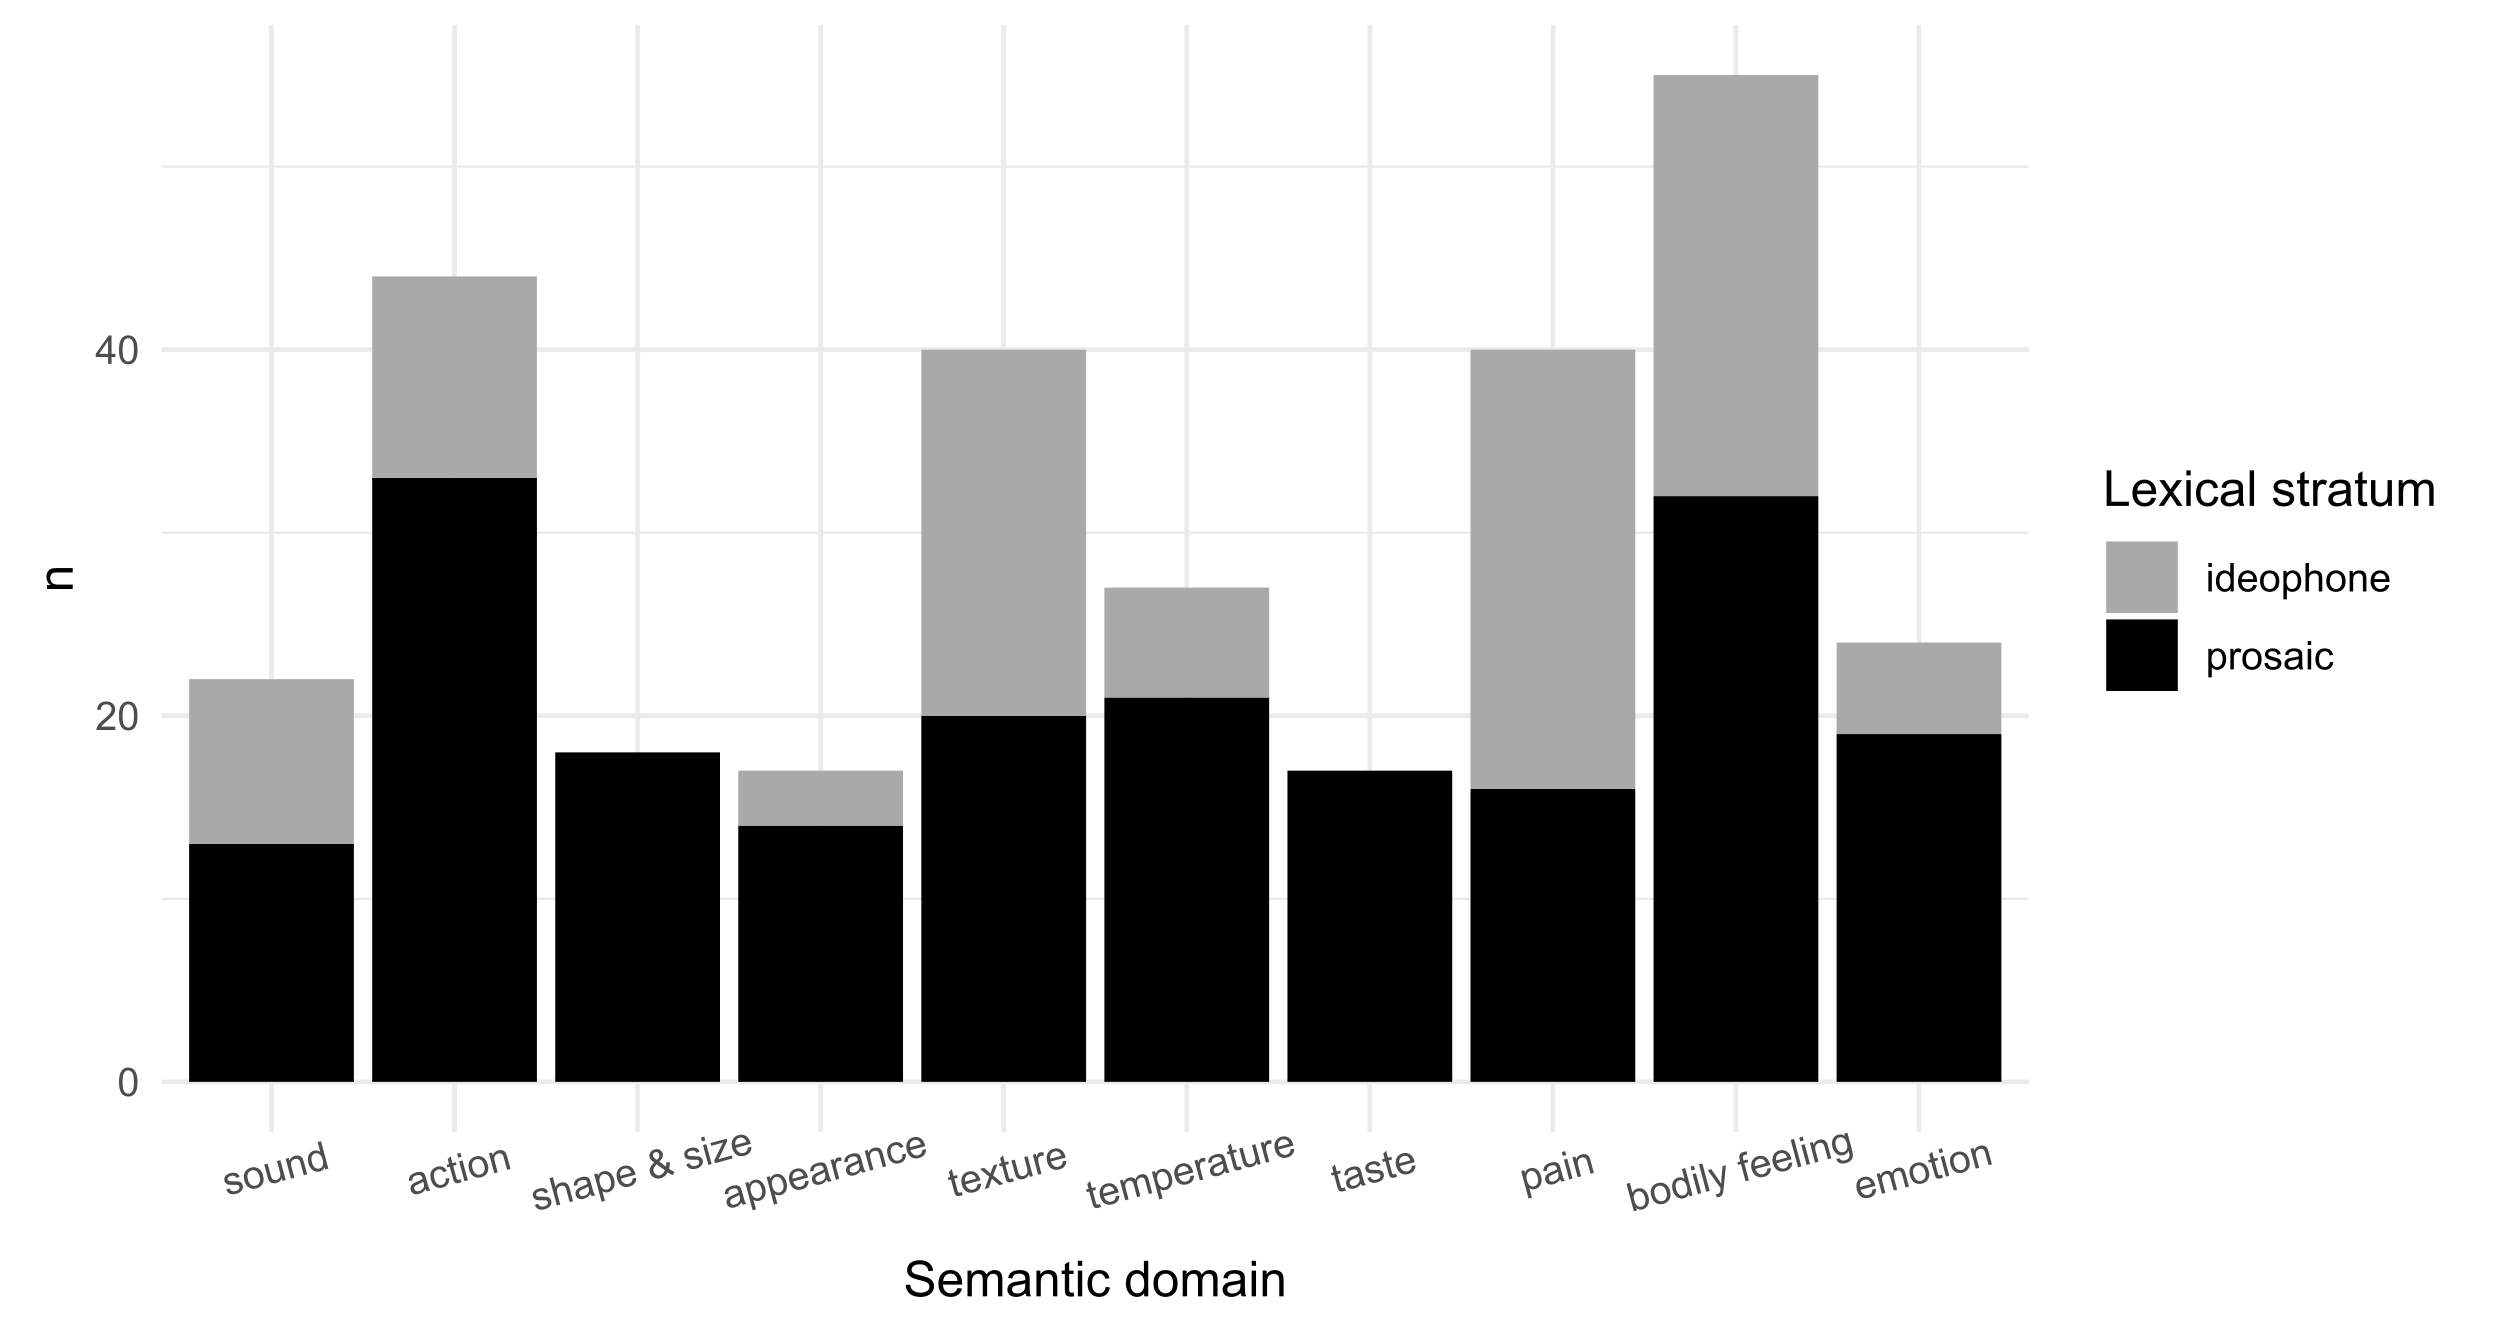 <?xml version="1.0" encoding="UTF-8"?>
<svg xmlns="http://www.w3.org/2000/svg" xmlns:xlink="http://www.w3.org/1999/xlink" width="554pt" height="295pt" viewBox="0 0 554 295" version="1.1">
<defs>
<g>
<symbol overflow="visible" id="glyph0-0">
<path style="stroke:none;" d="M 1.102 0 L 1.102 -5.5 L 5.5 -5.5 L 5.5 0 Z M 1.238 -0.137 L 5.363 -0.137 L 5.363 -5.363 L 1.238 -5.363 Z M 1.238 -0.137 "/>
</symbol>
<symbol overflow="visible" id="glyph0-1">
<path style="stroke:none;" d="M 0.367 -3.105 C 0.363 -3.848 0.438 -4.445 0.594 -4.902 C 0.742 -5.355 0.973 -5.707 1.277 -5.953 C 1.578 -6.199 1.957 -6.32 2.418 -6.324 C 2.754 -6.32 3.051 -6.254 3.309 -6.121 C 3.562 -5.984 3.773 -5.789 3.938 -5.531 C 4.102 -5.273 4.23 -4.961 4.328 -4.594 C 4.422 -4.227 4.469 -3.73 4.473 -3.105 C 4.469 -2.367 4.395 -1.77 4.242 -1.316 C 4.09 -0.859 3.863 -0.508 3.562 -0.262 C 3.258 -0.016 2.875 0.105 2.418 0.109 C 1.809 0.105 1.332 -0.109 0.988 -0.547 C 0.57 -1.066 0.363 -1.922 0.367 -3.105 Z M 1.16 -3.105 C 1.16 -2.07 1.281 -1.379 1.523 -1.039 C 1.766 -0.695 2.062 -0.527 2.418 -0.527 C 2.773 -0.527 3.074 -0.699 3.316 -1.043 C 3.559 -1.387 3.68 -2.074 3.68 -3.105 C 3.68 -4.145 3.559 -4.832 3.316 -5.172 C 3.074 -5.512 2.77 -5.684 2.41 -5.684 C 2.051 -5.684 1.77 -5.531 1.559 -5.234 C 1.293 -4.844 1.16 -4.137 1.16 -3.105 Z M 1.16 -3.105 "/>
</symbol>
<symbol overflow="visible" id="glyph0-2">
<path style="stroke:none;" d="M 4.43 -0.742 L 4.43 0 L 0.266 0 C 0.258 -0.188 0.289 -0.367 0.355 -0.539 C 0.461 -0.82 0.629 -1.098 0.863 -1.375 C 1.094 -1.648 1.434 -1.965 1.879 -2.328 C 2.562 -2.887 3.023 -3.332 3.266 -3.664 C 3.5 -3.988 3.621 -4.301 3.625 -4.594 C 3.621 -4.898 3.512 -5.156 3.297 -5.367 C 3.074 -5.578 2.789 -5.684 2.441 -5.684 C 2.066 -5.684 1.77 -5.57 1.547 -5.348 C 1.32 -5.125 1.207 -4.816 1.207 -4.422 L 0.414 -4.504 C 0.465 -5.094 0.668 -5.543 1.027 -5.855 C 1.379 -6.164 1.855 -6.32 2.457 -6.324 C 3.059 -6.32 3.539 -6.152 3.891 -5.82 C 4.242 -5.484 4.418 -5.07 4.422 -4.578 C 4.418 -4.32 4.367 -4.074 4.266 -3.832 C 4.164 -3.59 3.992 -3.332 3.754 -3.062 C 3.512 -2.793 3.113 -2.426 2.562 -1.957 C 2.094 -1.566 1.797 -1.301 1.664 -1.16 C 1.531 -1.02 1.422 -0.879 1.34 -0.742 Z M 4.43 -0.742 "/>
</symbol>
<symbol overflow="visible" id="glyph0-3">
<path style="stroke:none;" d="M 2.844 0 L 2.844 -1.508 L 0.113 -1.508 L 0.113 -2.219 L 2.988 -6.301 L 3.617 -6.301 L 3.617 -2.219 L 4.469 -2.219 L 4.469 -1.508 L 3.617 -1.508 L 3.617 0 Z M 2.844 -2.219 L 2.844 -5.059 L 0.871 -2.219 Z M 2.844 -2.219 "/>
</symbol>
<symbol overflow="visible" id="glyph0-4">
<path style="stroke:none;" d="M 0.586 -5.41 L 0.586 -6.301 L 1.359 -6.301 L 1.359 -5.41 Z M 0.586 0 L 0.586 -4.562 L 1.359 -4.562 L 1.359 0 Z M 0.586 0 "/>
</symbol>
<symbol overflow="visible" id="glyph0-5">
<path style="stroke:none;" d="M 3.539 0 L 3.539 -0.574 C 3.25 -0.125 2.824 0.098 2.266 0.102 C 1.898 0.098 1.562 0 1.262 -0.199 C 0.953 -0.398 0.719 -0.676 0.551 -1.039 C 0.383 -1.395 0.297 -1.809 0.301 -2.277 C 0.297 -2.73 0.375 -3.145 0.527 -3.516 C 0.68 -3.887 0.906 -4.172 1.211 -4.371 C 1.512 -4.566 1.852 -4.664 2.23 -4.668 C 2.5 -4.664 2.746 -4.605 2.965 -4.492 C 3.18 -4.375 3.352 -4.223 3.488 -4.039 L 3.488 -6.301 L 4.258 -6.301 L 4.258 0 Z M 1.094 -2.277 C 1.09 -1.691 1.215 -1.254 1.465 -0.965 C 1.711 -0.672 2 -0.527 2.336 -0.531 C 2.672 -0.527 2.961 -0.664 3.199 -0.945 C 3.434 -1.219 3.551 -1.641 3.555 -2.211 C 3.551 -2.832 3.43 -3.293 3.191 -3.586 C 2.949 -3.879 2.652 -4.023 2.305 -4.027 C 1.957 -4.023 1.672 -3.883 1.441 -3.605 C 1.207 -3.32 1.09 -2.879 1.094 -2.277 Z M 1.094 -2.277 "/>
</symbol>
<symbol overflow="visible" id="glyph0-6">
<path style="stroke:none;" d="M 3.703 -1.469 L 4.504 -1.371 C 4.375 -0.902 4.141 -0.539 3.801 -0.285 C 3.461 -0.027 3.027 0.098 2.496 0.102 C 1.828 0.098 1.297 -0.102 0.906 -0.512 C 0.512 -0.918 0.316 -1.496 0.32 -2.242 C 0.316 -3.008 0.516 -3.605 0.914 -4.031 C 1.309 -4.453 1.82 -4.664 2.453 -4.668 C 3.059 -4.664 3.555 -4.457 3.945 -4.043 C 4.328 -3.629 4.523 -3.043 4.527 -2.289 C 4.523 -2.242 4.523 -2.176 4.523 -2.086 L 1.121 -2.086 C 1.145 -1.582 1.289 -1.195 1.547 -0.93 C 1.801 -0.66 2.117 -0.527 2.5 -0.531 C 2.781 -0.527 3.023 -0.602 3.227 -0.754 C 3.426 -0.902 3.586 -1.141 3.703 -1.469 Z M 1.164 -2.719 L 3.711 -2.719 C 3.672 -3.102 3.578 -3.387 3.422 -3.582 C 3.172 -3.879 2.852 -4.031 2.461 -4.031 C 2.105 -4.031 1.805 -3.91 1.566 -3.672 C 1.32 -3.434 1.188 -3.117 1.164 -2.719 Z M 1.164 -2.719 "/>
</symbol>
<symbol overflow="visible" id="glyph0-7">
<path style="stroke:none;" d="M 0.293 -2.281 C 0.293 -3.125 0.527 -3.754 0.996 -4.16 C 1.387 -4.496 1.863 -4.664 2.434 -4.668 C 3.059 -4.664 3.57 -4.457 3.969 -4.051 C 4.363 -3.637 4.562 -3.07 4.566 -2.348 C 4.562 -1.758 4.477 -1.297 4.301 -0.961 C 4.125 -0.625 3.867 -0.363 3.535 -0.176 C 3.195 0.008 2.828 0.098 2.434 0.102 C 1.789 0.098 1.273 -0.102 0.883 -0.512 C 0.488 -0.918 0.293 -1.508 0.293 -2.281 Z M 1.086 -2.281 C 1.082 -1.695 1.211 -1.258 1.469 -0.969 C 1.723 -0.672 2.043 -0.527 2.434 -0.531 C 2.812 -0.527 3.133 -0.672 3.391 -0.969 C 3.645 -1.258 3.773 -1.707 3.773 -2.309 C 3.773 -2.871 3.645 -3.297 3.387 -3.59 C 3.129 -3.879 2.809 -4.023 2.434 -4.027 C 2.043 -4.023 1.723 -3.879 1.469 -3.594 C 1.211 -3.301 1.082 -2.863 1.086 -2.281 Z M 1.086 -2.281 "/>
</symbol>
<symbol overflow="visible" id="glyph0-8">
<path style="stroke:none;" d="M 0.578 1.75 L 0.578 -4.562 L 1.285 -4.562 L 1.285 -3.969 C 1.449 -4.199 1.637 -4.375 1.848 -4.492 C 2.051 -4.605 2.305 -4.664 2.609 -4.668 C 2.992 -4.664 3.336 -4.562 3.637 -4.367 C 3.934 -4.164 4.16 -3.883 4.312 -3.516 C 4.465 -3.148 4.539 -2.746 4.543 -2.316 C 4.539 -1.848 4.457 -1.43 4.289 -1.055 C 4.121 -0.68 3.875 -0.391 3.559 -0.195 C 3.238 0.004 2.902 0.098 2.551 0.102 C 2.289 0.098 2.059 0.047 1.855 -0.059 C 1.648 -0.168 1.48 -0.305 1.352 -0.473 L 1.352 1.75 Z M 1.281 -2.258 C 1.277 -1.664 1.395 -1.23 1.637 -0.953 C 1.871 -0.668 2.16 -0.527 2.5 -0.531 C 2.84 -0.527 3.133 -0.672 3.383 -0.969 C 3.625 -1.258 3.75 -1.711 3.75 -2.32 C 3.75 -2.898 3.629 -3.332 3.391 -3.625 C 3.152 -3.914 2.867 -4.059 2.535 -4.062 C 2.203 -4.059 1.91 -3.906 1.66 -3.598 C 1.402 -3.289 1.277 -2.84 1.281 -2.258 Z M 1.281 -2.258 "/>
</symbol>
<symbol overflow="visible" id="glyph0-9">
<path style="stroke:none;" d="M 0.578 0 L 0.578 -6.301 L 1.352 -6.301 L 1.352 -4.039 C 1.711 -4.453 2.168 -4.664 2.719 -4.668 C 3.055 -4.664 3.348 -4.598 3.602 -4.465 C 3.848 -4.332 4.027 -4.148 4.137 -3.914 C 4.242 -3.68 4.293 -3.336 4.297 -2.891 L 4.297 0 L 3.523 0 L 3.523 -2.891 C 3.52 -3.273 3.438 -3.555 3.27 -3.734 C 3.102 -3.906 2.863 -3.996 2.562 -4 C 2.328 -3.996 2.113 -3.938 1.914 -3.82 C 1.711 -3.703 1.566 -3.543 1.48 -3.34 C 1.391 -3.137 1.348 -2.855 1.352 -2.496 L 1.352 0 Z M 0.578 0 "/>
</symbol>
<symbol overflow="visible" id="glyph0-10">
<path style="stroke:none;" d="M 0.578 0 L 0.578 -4.562 L 1.277 -4.562 L 1.277 -3.914 C 1.609 -4.414 2.09 -4.664 2.727 -4.668 C 3 -4.664 3.254 -4.613 3.484 -4.52 C 3.715 -4.418 3.887 -4.289 4.004 -4.129 C 4.113 -3.969 4.195 -3.777 4.246 -3.559 C 4.273 -3.41 4.289 -3.16 4.289 -2.805 L 4.289 0 L 3.516 0 L 3.516 -2.777 C 3.516 -3.09 3.484 -3.324 3.426 -3.484 C 3.363 -3.637 3.258 -3.762 3.105 -3.855 C 2.949 -3.949 2.77 -3.996 2.566 -3.996 C 2.234 -3.996 1.949 -3.891 1.711 -3.68 C 1.469 -3.469 1.348 -3.07 1.352 -2.492 L 1.352 0 Z M 0.578 0 "/>
</symbol>
<symbol overflow="visible" id="glyph0-11">
<path style="stroke:none;" d="M 0.57 0 L 0.57 -4.562 L 1.266 -4.562 L 1.266 -3.871 C 1.445 -4.191 1.609 -4.406 1.758 -4.512 C 1.906 -4.613 2.07 -4.664 2.258 -4.668 C 2.516 -4.664 2.781 -4.582 3.051 -4.418 L 2.785 -3.699 C 2.59 -3.809 2.402 -3.867 2.219 -3.867 C 2.047 -3.867 1.895 -3.816 1.762 -3.715 C 1.625 -3.613 1.527 -3.473 1.473 -3.293 C 1.383 -3.016 1.34 -2.715 1.344 -2.391 L 1.344 0 Z M 0.57 0 "/>
</symbol>
<symbol overflow="visible" id="glyph0-12">
<path style="stroke:none;" d="M 0.27 -1.363 L 1.035 -1.484 C 1.078 -1.172 1.199 -0.938 1.395 -0.777 C 1.59 -0.609 1.863 -0.527 2.219 -0.531 C 2.57 -0.527 2.832 -0.602 3.008 -0.75 C 3.176 -0.895 3.262 -1.062 3.266 -1.258 C 3.262 -1.43 3.188 -1.566 3.039 -1.672 C 2.93 -1.734 2.664 -1.824 2.246 -1.934 C 1.676 -2.074 1.285 -2.195 1.066 -2.305 C 0.848 -2.406 0.68 -2.551 0.566 -2.738 C 0.453 -2.918 0.398 -3.125 0.398 -3.352 C 0.398 -3.555 0.445 -3.742 0.539 -3.914 C 0.633 -4.086 0.758 -4.23 0.918 -4.348 C 1.039 -4.434 1.203 -4.508 1.41 -4.574 C 1.617 -4.633 1.84 -4.664 2.078 -4.668 C 2.434 -4.664 2.75 -4.613 3.023 -4.512 C 3.293 -4.406 3.492 -4.266 3.621 -4.09 C 3.75 -3.914 3.84 -3.68 3.891 -3.387 L 3.133 -3.281 C 3.098 -3.516 2.996 -3.699 2.832 -3.832 C 2.664 -3.965 2.434 -4.031 2.137 -4.031 C 1.777 -4.031 1.523 -3.973 1.375 -3.855 C 1.223 -3.738 1.148 -3.598 1.148 -3.441 C 1.148 -3.34 1.18 -3.25 1.242 -3.172 C 1.305 -3.086 1.402 -3.02 1.539 -2.965 C 1.613 -2.934 1.84 -2.867 2.223 -2.766 C 2.766 -2.617 3.148 -2.496 3.367 -2.406 C 3.582 -2.312 3.75 -2.176 3.875 -2 C 3.996 -1.82 4.059 -1.602 4.062 -1.34 C 4.059 -1.078 3.984 -0.836 3.836 -0.609 C 3.684 -0.383 3.465 -0.207 3.184 -0.082 C 2.895 0.039 2.574 0.098 2.223 0.102 C 1.625 0.098 1.172 -0.02 0.863 -0.266 C 0.551 -0.508 0.355 -0.875 0.27 -1.363 Z M 0.27 -1.363 "/>
</symbol>
<symbol overflow="visible" id="glyph0-13">
<path style="stroke:none;" d="M 3.559 -0.562 C 3.27 -0.32 2.996 -0.148 2.73 -0.047 C 2.465 0.051 2.18 0.098 1.879 0.102 C 1.375 0.098 0.988 -0.02 0.719 -0.266 C 0.449 -0.508 0.316 -0.82 0.316 -1.203 C 0.316 -1.422 0.367 -1.629 0.469 -1.816 C 0.57 -2 0.703 -2.148 0.871 -2.262 C 1.031 -2.371 1.215 -2.453 1.426 -2.516 C 1.574 -2.551 1.805 -2.59 2.113 -2.629 C 2.734 -2.703 3.195 -2.793 3.492 -2.895 C 3.492 -3 3.492 -3.066 3.496 -3.098 C 3.492 -3.41 3.418 -3.633 3.277 -3.766 C 3.074 -3.938 2.781 -4.023 2.398 -4.027 C 2.031 -4.023 1.762 -3.961 1.59 -3.836 C 1.414 -3.707 1.289 -3.48 1.207 -3.16 L 0.453 -3.262 C 0.516 -3.582 0.629 -3.844 0.789 -4.043 C 0.945 -4.242 1.172 -4.395 1.473 -4.504 C 1.77 -4.609 2.117 -4.664 2.508 -4.668 C 2.898 -4.664 3.215 -4.617 3.457 -4.527 C 3.699 -4.434 3.879 -4.32 3.996 -4.184 C 4.109 -4.043 4.188 -3.867 4.238 -3.656 C 4.258 -3.523 4.27 -3.285 4.273 -2.945 L 4.273 -1.914 C 4.27 -1.191 4.289 -0.734 4.324 -0.547 C 4.355 -0.352 4.418 -0.172 4.52 0 L 3.711 0 C 3.629 -0.16 3.578 -0.348 3.559 -0.562 Z M 3.492 -2.289 C 3.211 -2.172 2.789 -2.074 2.23 -2 C 1.91 -1.949 1.684 -1.898 1.555 -1.844 C 1.422 -1.785 1.32 -1.699 1.25 -1.59 C 1.176 -1.477 1.141 -1.355 1.145 -1.227 C 1.141 -1.016 1.219 -0.844 1.379 -0.707 C 1.531 -0.57 1.762 -0.504 2.062 -0.504 C 2.359 -0.504 2.621 -0.566 2.855 -0.699 C 3.086 -0.824 3.258 -1.004 3.367 -1.234 C 3.449 -1.406 3.492 -1.664 3.492 -2.008 Z M 3.492 -2.289 "/>
</symbol>
<symbol overflow="visible" id="glyph0-14">
<path style="stroke:none;" d="M 3.559 -1.672 L 4.32 -1.574 C 4.234 -1.047 4.023 -0.637 3.68 -0.34 C 3.336 -0.047 2.914 0.098 2.418 0.102 C 1.793 0.098 1.293 -0.102 0.914 -0.508 C 0.531 -0.914 0.34 -1.5 0.344 -2.266 C 0.34 -2.754 0.422 -3.184 0.586 -3.559 C 0.75 -3.926 0.996 -4.203 1.332 -4.391 C 1.664 -4.57 2.027 -4.664 2.422 -4.668 C 2.914 -4.664 3.32 -4.539 3.641 -4.289 C 3.953 -4.039 4.156 -3.684 4.246 -3.223 L 3.492 -3.105 C 3.422 -3.41 3.293 -3.641 3.113 -3.797 C 2.926 -3.953 2.707 -4.031 2.453 -4.031 C 2.062 -4.031 1.746 -3.891 1.504 -3.609 C 1.258 -3.328 1.137 -2.887 1.141 -2.285 C 1.137 -1.672 1.254 -1.227 1.492 -0.949 C 1.723 -0.668 2.027 -0.527 2.41 -0.531 C 2.711 -0.527 2.965 -0.621 3.172 -0.809 C 3.371 -0.996 3.5 -1.281 3.559 -1.672 Z M 3.559 -1.672 "/>
</symbol>
<symbol overflow="visible" id="glyph1-0">
<path style="stroke:none;" d="M 1.062 -0.285 L -0.359 -5.598 L 3.891 -6.734 L 5.312 -1.422 Z M 1.16 -0.453 L 5.145 -1.52 L 3.793 -6.566 L -0.191 -5.5 Z M 1.16 -0.453 "/>
</symbol>
<symbol overflow="visible" id="glyph1-1">
<path style="stroke:none;" d="M -0.09 -1.387 L 0.617 -1.699 C 0.734 -1.414 0.91 -1.219 1.145 -1.113 C 1.371 -1.004 1.66 -0.996 2.004 -1.09 C 2.348 -1.18 2.582 -1.316 2.711 -1.5 C 2.836 -1.684 2.875 -1.871 2.828 -2.062 C 2.781 -2.23 2.672 -2.344 2.5 -2.402 C 2.379 -2.441 2.102 -2.457 1.672 -2.449 C 1.082 -2.441 0.672 -2.457 0.434 -2.504 C 0.195 -2.543 0 -2.641 -0.156 -2.793 C -0.312 -2.938 -0.422 -3.121 -0.48 -3.34 C -0.531 -3.535 -0.535 -3.727 -0.492 -3.922 C -0.445 -4.109 -0.359 -4.281 -0.238 -4.438 C -0.141 -4.551 -0.004 -4.668 0.18 -4.781 C 0.363 -4.895 0.57 -4.98 0.801 -5.047 C 1.145 -5.133 1.461 -5.164 1.75 -5.141 C 2.035 -5.109 2.266 -5.027 2.438 -4.891 C 2.609 -4.754 2.754 -4.551 2.879 -4.277 L 2.176 -3.98 C 2.078 -4.195 1.938 -4.348 1.746 -4.434 C 1.551 -4.516 1.309 -4.52 1.02 -4.445 C 0.676 -4.352 0.445 -4.23 0.328 -4.078 C 0.211 -3.926 0.172 -3.773 0.219 -3.621 C 0.242 -3.523 0.297 -3.441 0.379 -3.383 C 0.461 -3.316 0.574 -3.277 0.719 -3.262 C 0.797 -3.25 1.035 -3.246 1.43 -3.246 C 1.992 -3.246 2.391 -3.23 2.625 -3.199 C 2.859 -3.164 3.059 -3.074 3.223 -2.938 C 3.387 -2.793 3.504 -2.598 3.574 -2.348 C 3.641 -2.094 3.629 -1.84 3.547 -1.582 C 3.457 -1.324 3.293 -1.098 3.055 -0.902 C 2.809 -0.707 2.516 -0.562 2.172 -0.477 C 1.598 -0.32 1.129 -0.324 0.766 -0.48 C 0.402 -0.637 0.121 -0.938 -0.09 -1.387 Z M -0.09 -1.387 "/>
</symbol>
<symbol overflow="visible" id="glyph1-2">
<path style="stroke:none;" d="M -0.309 -2.281 C -0.523 -3.094 -0.457 -3.762 -0.113 -4.277 C 0.18 -4.703 0.594 -4.988 1.141 -5.137 C 1.746 -5.297 2.293 -5.23 2.785 -4.938 C 3.273 -4.645 3.613 -4.148 3.805 -3.449 C 3.953 -2.879 3.988 -2.41 3.906 -2.039 C 3.824 -1.668 3.645 -1.348 3.367 -1.082 C 3.09 -0.812 2.758 -0.629 2.375 -0.531 C 1.754 -0.363 1.203 -0.426 0.719 -0.723 C 0.234 -1.012 -0.105 -1.531 -0.309 -2.281 Z M 0.461 -2.484 C 0.609 -1.918 0.844 -1.527 1.168 -1.312 C 1.488 -1.098 1.836 -1.039 2.211 -1.145 C 2.578 -1.238 2.852 -1.461 3.023 -1.812 C 3.195 -2.156 3.203 -2.621 3.047 -3.207 C 2.898 -3.746 2.664 -4.125 2.344 -4.344 C 2.02 -4.555 1.672 -4.613 1.309 -4.52 C 0.93 -4.414 0.656 -4.191 0.488 -3.848 C 0.316 -3.5 0.309 -3.047 0.461 -2.484 Z M 0.461 -2.484 "/>
</symbol>
<symbol overflow="visible" id="glyph1-3">
<path style="stroke:none;" d="M 3.449 -0.926 L 3.277 -1.57 C 3.062 -0.98 2.664 -0.605 2.078 -0.449 C 1.816 -0.375 1.559 -0.359 1.309 -0.402 C 1.051 -0.438 0.852 -0.52 0.703 -0.645 C 0.555 -0.766 0.43 -0.93 0.328 -1.137 C 0.258 -1.273 0.18 -1.5 0.094 -1.824 L -0.637 -4.555 L 0.109 -4.754 L 0.766 -2.309 C 0.867 -1.918 0.953 -1.656 1.023 -1.531 C 1.121 -1.344 1.262 -1.219 1.445 -1.148 C 1.625 -1.078 1.828 -1.07 2.055 -1.133 C 2.277 -1.188 2.473 -1.301 2.637 -1.473 C 2.801 -1.637 2.898 -1.832 2.93 -2.055 C 2.957 -2.27 2.918 -2.566 2.82 -2.949 L 2.188 -5.312 L 2.938 -5.512 L 4.117 -1.102 Z M 3.449 -0.926 "/>
</symbol>
<symbol overflow="visible" id="glyph1-4">
<path style="stroke:none;" d="M 0.559 -0.148 L -0.621 -4.559 L 0.051 -4.738 L 0.219 -4.113 C 0.41 -4.684 0.816 -5.051 1.43 -5.215 C 1.695 -5.285 1.949 -5.301 2.199 -5.266 C 2.441 -5.23 2.641 -5.148 2.797 -5.023 C 2.945 -4.895 3.074 -4.734 3.18 -4.535 C 3.242 -4.402 3.32 -4.164 3.414 -3.82 L 4.141 -1.109 L 3.395 -0.91 L 2.676 -3.59 C 2.594 -3.891 2.504 -4.109 2.406 -4.25 C 2.305 -4.383 2.168 -4.477 2 -4.527 C 1.824 -4.578 1.641 -4.578 1.445 -4.523 C 1.121 -4.438 0.871 -4.262 0.699 -4 C 0.52 -3.734 0.508 -3.32 0.664 -2.758 L 1.309 -0.352 Z M 0.559 -0.148 "/>
</symbol>
<symbol overflow="visible" id="glyph1-5">
<path style="stroke:none;" d="M 3.422 -0.918 L 3.27 -1.473 C 3.105 -0.957 2.754 -0.629 2.215 -0.488 C 1.863 -0.387 1.512 -0.398 1.168 -0.516 C 0.816 -0.629 0.516 -0.836 0.266 -1.145 C 0.008 -1.445 -0.176 -1.824 -0.301 -2.277 C -0.414 -2.715 -0.449 -3.133 -0.398 -3.531 C -0.348 -3.926 -0.203 -4.258 0.039 -4.531 C 0.277 -4.797 0.578 -4.984 0.945 -5.086 C 1.207 -5.156 1.461 -5.16 1.699 -5.105 C 1.938 -5.047 2.145 -4.949 2.324 -4.805 L 1.738 -6.988 L 2.484 -7.188 L 4.113 -1.102 Z M 0.469 -2.484 C 0.617 -1.918 0.848 -1.527 1.164 -1.312 C 1.473 -1.094 1.793 -1.027 2.121 -1.121 C 2.445 -1.203 2.684 -1.41 2.844 -1.742 C 2.996 -2.066 3.004 -2.508 2.859 -3.059 C 2.695 -3.66 2.457 -4.07 2.152 -4.289 C 1.84 -4.508 1.52 -4.57 1.184 -4.484 C 0.848 -4.391 0.605 -4.184 0.457 -3.855 C 0.309 -3.523 0.312 -3.066 0.469 -2.484 Z M 0.469 -2.484 "/>
</symbol>
<symbol overflow="visible" id="glyph1-6">
<path style="stroke:none;" d="M 3.289 -1.465 C 3.07 -1.152 2.852 -0.914 2.625 -0.75 C 2.395 -0.586 2.133 -0.465 1.84 -0.387 C 1.355 -0.254 0.949 -0.27 0.629 -0.441 C 0.301 -0.605 0.094 -0.875 -0.004 -1.246 C -0.059 -1.457 -0.062 -1.668 -0.016 -1.875 C 0.035 -2.078 0.121 -2.254 0.254 -2.406 C 0.379 -2.555 0.539 -2.684 0.727 -2.797 C 0.863 -2.871 1.074 -2.969 1.363 -3.086 C 1.945 -3.316 2.367 -3.523 2.625 -3.703 C 2.598 -3.805 2.582 -3.867 2.578 -3.898 C 2.492 -4.199 2.363 -4.395 2.191 -4.484 C 1.957 -4.598 1.648 -4.605 1.273 -4.508 C 0.918 -4.41 0.676 -4.281 0.543 -4.113 C 0.406 -3.945 0.34 -3.695 0.348 -3.363 L -0.41 -3.266 C -0.426 -3.594 -0.383 -3.875 -0.281 -4.109 C -0.18 -4.34 0 -4.547 0.258 -4.73 C 0.516 -4.91 0.832 -5.055 1.215 -5.156 C 1.59 -5.258 1.91 -5.293 2.168 -5.27 C 2.426 -5.238 2.629 -5.176 2.777 -5.074 C 2.922 -4.969 3.043 -4.82 3.145 -4.629 C 3.203 -4.508 3.277 -4.281 3.367 -3.949 L 3.637 -2.953 C 3.82 -2.258 3.953 -1.82 4.035 -1.648 C 4.113 -1.469 4.223 -1.312 4.367 -1.172 L 3.586 -0.961 C 3.465 -1.094 3.363 -1.262 3.289 -1.465 Z M 2.781 -3.117 C 2.535 -2.93 2.152 -2.727 1.637 -2.508 C 1.34 -2.379 1.137 -2.27 1.023 -2.184 C 0.91 -2.094 0.832 -1.984 0.793 -1.859 C 0.75 -1.73 0.75 -1.605 0.785 -1.48 C 0.84 -1.277 0.957 -1.129 1.145 -1.039 C 1.328 -0.945 1.57 -0.941 1.863 -1.02 C 2.148 -1.098 2.387 -1.227 2.578 -1.414 C 2.766 -1.594 2.883 -1.812 2.934 -2.062 C 2.969 -2.25 2.941 -2.508 2.855 -2.844 Z M 2.781 -3.117 "/>
</symbol>
<symbol overflow="visible" id="glyph1-7">
<path style="stroke:none;" d="M 3.004 -2.535 L 3.766 -2.637 C 3.816 -2.105 3.715 -1.652 3.465 -1.281 C 3.207 -0.902 2.84 -0.652 2.363 -0.527 C 1.754 -0.363 1.219 -0.43 0.75 -0.727 C 0.277 -1.023 -0.055 -1.539 -0.254 -2.277 C -0.379 -2.75 -0.414 -3.188 -0.352 -3.586 C -0.289 -3.984 -0.121 -4.316 0.152 -4.582 C 0.426 -4.848 0.75 -5.031 1.133 -5.133 C 1.609 -5.262 2.035 -5.246 2.402 -5.086 C 2.77 -4.922 3.055 -4.629 3.266 -4.211 L 2.57 -3.906 C 2.418 -4.18 2.234 -4.367 2.023 -4.473 C 1.805 -4.574 1.574 -4.594 1.328 -4.527 C 0.949 -4.422 0.68 -4.203 0.516 -3.875 C 0.352 -3.539 0.348 -3.082 0.508 -2.504 C 0.664 -1.906 0.895 -1.508 1.195 -1.301 C 1.492 -1.094 1.824 -1.039 2.191 -1.137 C 2.48 -1.215 2.699 -1.371 2.852 -1.605 C 2.996 -1.836 3.047 -2.145 3.004 -2.535 Z M 3.004 -2.535 "/>
</symbol>
<symbol overflow="visible" id="glyph1-8">
<path style="stroke:none;" d="M 2.012 -1.254 L 2.297 -0.625 C 2.098 -0.52 1.914 -0.445 1.75 -0.406 C 1.477 -0.328 1.254 -0.316 1.086 -0.363 C 0.91 -0.41 0.777 -0.492 0.68 -0.617 C 0.578 -0.738 0.469 -1.027 0.352 -1.477 L -0.328 -4.012 L -0.875 -3.867 L -1.031 -4.449 L -0.484 -4.594 L -0.777 -5.688 L -0.152 -6.332 L 0.258 -4.793 L 1.012 -4.996 L 1.168 -4.414 L 0.414 -4.211 L 1.105 -1.637 C 1.16 -1.418 1.211 -1.285 1.254 -1.234 C 1.297 -1.176 1.352 -1.137 1.422 -1.121 C 1.488 -1.098 1.578 -1.105 1.691 -1.137 C 1.773 -1.16 1.879 -1.199 2.012 -1.254 Z M 2.012 -1.254 "/>
</symbol>
<symbol overflow="visible" id="glyph1-9">
<path style="stroke:none;" d="M -0.836 -5.375 L -1.066 -6.234 L -0.32 -6.438 L -0.09 -5.578 Z M 0.566 -0.152 L -0.617 -4.559 L 0.129 -4.758 L 1.312 -0.352 Z M 0.566 -0.152 "/>
</symbol>
<symbol overflow="visible" id="glyph1-10">
<path style="stroke:none;" d="M 0.559 -0.148 L -1.07 -6.234 L -0.324 -6.434 L 0.262 -4.25 C 0.5 -4.742 0.887 -5.062 1.418 -5.211 C 1.746 -5.297 2.047 -5.309 2.32 -5.246 C 2.594 -5.176 2.812 -5.047 2.98 -4.852 C 3.145 -4.652 3.285 -4.336 3.402 -3.906 L 4.152 -1.113 L 3.402 -0.91 L 2.656 -3.707 C 2.551 -4.078 2.398 -4.328 2.191 -4.453 C 1.984 -4.578 1.73 -4.602 1.438 -4.527 C 1.211 -4.465 1.02 -4.352 0.859 -4.188 C 0.691 -4.02 0.594 -3.828 0.566 -3.609 C 0.535 -3.391 0.566 -3.105 0.66 -2.762 L 1.309 -0.352 Z M 0.559 -0.148 "/>
</symbol>
<symbol overflow="visible" id="glyph1-11">
<path style="stroke:none;" d="M 1.012 1.539 L -0.621 -4.559 L 0.059 -4.742 L 0.215 -4.168 C 0.312 -4.43 0.449 -4.648 0.621 -4.816 C 0.793 -4.98 1.023 -5.102 1.312 -5.184 C 1.688 -5.281 2.043 -5.273 2.383 -5.156 C 2.723 -5.039 3.012 -4.824 3.254 -4.512 C 3.492 -4.199 3.672 -3.832 3.789 -3.414 C 3.906 -2.957 3.934 -2.527 3.871 -2.129 C 3.805 -1.723 3.645 -1.383 3.387 -1.109 C 3.129 -0.832 2.828 -0.652 2.492 -0.562 C 2.238 -0.492 2 -0.484 1.777 -0.539 C 1.551 -0.59 1.355 -0.68 1.184 -0.809 L 1.762 1.34 Z M 0.652 -2.512 C 0.801 -1.941 1.031 -1.551 1.336 -1.344 C 1.637 -1.133 1.949 -1.074 2.277 -1.16 C 2.609 -1.25 2.855 -1.465 3.016 -1.812 C 3.176 -2.152 3.18 -2.621 3.023 -3.211 C 2.871 -3.773 2.641 -4.16 2.336 -4.379 C 2.027 -4.594 1.715 -4.66 1.398 -4.578 C 1.078 -4.488 0.836 -4.266 0.672 -3.902 C 0.504 -3.539 0.496 -3.074 0.652 -2.512 Z M 0.652 -2.512 "/>
</symbol>
<symbol overflow="visible" id="glyph1-12">
<path style="stroke:none;" d="M 3.199 -2.379 L 3.996 -2.488 C 3.992 -2.004 3.859 -1.594 3.598 -1.258 C 3.336 -0.918 2.949 -0.68 2.438 -0.547 C 1.793 -0.371 1.227 -0.434 0.746 -0.73 C 0.258 -1.023 -0.078 -1.531 -0.27 -2.25 C -0.465 -2.992 -0.426 -3.617 -0.156 -4.129 C 0.113 -4.641 0.551 -4.977 1.164 -5.141 C 1.75 -5.297 2.285 -5.227 2.766 -4.926 C 3.246 -4.625 3.582 -4.109 3.781 -3.383 C 3.789 -3.336 3.809 -3.27 3.832 -3.184 L 0.543 -2.305 C 0.699 -1.824 0.938 -1.492 1.254 -1.301 C 1.566 -1.109 1.906 -1.062 2.277 -1.16 C 2.547 -1.234 2.762 -1.367 2.918 -1.566 C 3.074 -1.758 3.168 -2.031 3.199 -2.379 Z M 0.422 -2.93 L 2.883 -3.59 C 2.75 -3.949 2.578 -4.203 2.375 -4.348 C 2.055 -4.57 1.711 -4.629 1.336 -4.531 C 0.992 -4.434 0.734 -4.242 0.562 -3.953 C 0.391 -3.66 0.344 -3.32 0.422 -2.93 Z M 0.422 -2.93 "/>
</symbol>
<symbol overflow="visible" id="glyph1-13">
<path style="stroke:none;" d=""/>
</symbol>
<symbol overflow="visible" id="glyph1-14">
<path style="stroke:none;" d="M 3.848 -1.801 C 3.672 -1.457 3.457 -1.18 3.203 -0.965 C 2.949 -0.75 2.656 -0.598 2.32 -0.512 C 1.695 -0.34 1.145 -0.418 0.668 -0.742 C 0.277 -1.004 0.027 -1.348 -0.086 -1.773 C -0.184 -2.148 -0.156 -2.52 0.004 -2.891 C 0.164 -3.254 0.457 -3.617 0.879 -3.98 C 0.52 -4.219 0.266 -4.426 0.121 -4.602 C -0.023 -4.77 -0.117 -4.949 -0.164 -5.133 C -0.262 -5.496 -0.207 -5.852 0.008 -6.199 C 0.219 -6.547 0.543 -6.777 0.98 -6.895 C 1.395 -7.004 1.77 -6.969 2.102 -6.785 C 2.434 -6.602 2.648 -6.332 2.746 -5.977 C 2.898 -5.398 2.648 -4.801 1.992 -4.188 L 3.457 -3.09 C 3.516 -3.363 3.535 -3.672 3.52 -4.012 L 4.34 -4.055 C 4.348 -3.484 4.285 -2.996 4.152 -2.598 C 4.531 -2.301 4.93 -2.074 5.352 -1.918 L 5.012 -1.191 C 4.652 -1.301 4.266 -1.504 3.848 -1.801 Z M 1.477 -4.562 C 1.75 -4.84 1.914 -5.062 1.973 -5.234 C 2.027 -5.398 2.031 -5.57 1.988 -5.75 C 1.926 -5.953 1.816 -6.105 1.652 -6.207 C 1.484 -6.301 1.301 -6.324 1.109 -6.27 C 0.902 -6.215 0.754 -6.105 0.656 -5.941 C 0.555 -5.773 0.527 -5.594 0.582 -5.41 C 0.605 -5.312 0.656 -5.223 0.734 -5.133 C 0.809 -5.039 0.914 -4.945 1.043 -4.859 Z M 3.219 -2.266 L 1.395 -3.594 C 1.055 -3.242 0.84 -2.945 0.758 -2.703 C 0.668 -2.457 0.652 -2.234 0.707 -2.035 C 0.773 -1.785 0.941 -1.559 1.207 -1.348 C 1.473 -1.133 1.785 -1.074 2.148 -1.172 C 2.371 -1.23 2.586 -1.359 2.789 -1.566 C 2.992 -1.77 3.133 -2.004 3.219 -2.266 Z M 3.219 -2.266 "/>
</symbol>
<symbol overflow="visible" id="glyph1-15">
<path style="stroke:none;" d="M 0.168 -0.043 L 0.004 -0.652 L 1.945 -4.621 C 1.633 -4.516 1.352 -4.434 1.109 -4.371 L -0.688 -3.891 L -0.848 -4.496 L 2.754 -5.461 L 2.887 -4.969 L 1.25 -1.531 L 0.926 -0.898 C 1.254 -1.008 1.562 -1.105 1.855 -1.188 L 3.895 -1.734 L 4.066 -1.09 Z M 0.168 -0.043 "/>
</symbol>
<symbol overflow="visible" id="glyph1-16">
<path style="stroke:none;" d="M 0.551 -0.148 L -0.629 -4.555 L 0.043 -4.734 L 0.223 -4.066 C 0.309 -4.426 0.41 -4.672 0.531 -4.812 C 0.648 -4.945 0.797 -5.039 0.973 -5.09 C 1.223 -5.156 1.5 -5.145 1.805 -5.055 L 1.73 -4.293 C 1.516 -4.352 1.32 -4.355 1.141 -4.309 C 0.973 -4.262 0.84 -4.176 0.738 -4.043 C 0.637 -3.91 0.578 -3.75 0.57 -3.562 C 0.555 -3.273 0.594 -2.969 0.68 -2.656 L 1.301 -0.348 Z M 0.551 -0.148 "/>
</symbol>
<symbol overflow="visible" id="glyph1-17">
<path style="stroke:none;" d="M 0.062 -0.016 L 1.059 -2.738 L -1 -4.457 L -0.066 -4.707 L 0.891 -3.855 C 1.07 -3.691 1.215 -3.551 1.328 -3.441 C 1.398 -3.652 1.469 -3.848 1.535 -4.02 L 2 -5.258 L 2.891 -5.5 L 1.922 -3.016 L 4.188 -1.121 L 3.27 -0.875 L 2 -2.004 L 1.66 -2.309 L 0.969 -0.258 Z M 0.062 -0.016 "/>
</symbol>
<symbol overflow="visible" id="glyph1-18">
<path style="stroke:none;" d="M 0.559 -0.148 L -0.621 -4.559 L 0.047 -4.738 L 0.215 -4.117 C 0.289 -4.367 0.426 -4.59 0.625 -4.785 C 0.816 -4.977 1.059 -5.113 1.355 -5.195 C 1.68 -5.277 1.969 -5.281 2.215 -5.203 C 2.457 -5.125 2.652 -4.977 2.809 -4.758 C 3.016 -5.363 3.402 -5.742 3.965 -5.895 C 4.398 -6.012 4.766 -5.98 5.07 -5.801 C 5.367 -5.621 5.586 -5.277 5.723 -4.777 L 6.531 -1.75 L 5.789 -1.551 L 5.047 -4.328 C 4.961 -4.625 4.879 -4.832 4.801 -4.953 C 4.715 -5.07 4.602 -5.152 4.453 -5.199 C 4.305 -5.242 4.145 -5.242 3.973 -5.199 C 3.66 -5.113 3.43 -4.941 3.281 -4.684 C 3.133 -4.418 3.117 -4.062 3.238 -3.613 L 3.926 -1.051 L 3.18 -0.852 L 2.41 -3.715 C 2.316 -4.047 2.191 -4.277 2.027 -4.414 C 1.863 -4.543 1.641 -4.574 1.363 -4.504 C 1.152 -4.445 0.973 -4.336 0.824 -4.18 C 0.672 -4.016 0.586 -3.82 0.566 -3.59 C 0.543 -3.352 0.586 -3.035 0.695 -2.637 L 1.309 -0.352 Z M 0.559 -0.148 "/>
</symbol>
<symbol overflow="visible" id="glyph1-19">
<path style="stroke:none;" d="M 1.25 -0.336 L 0.555 -0.148 L -1.074 -6.234 L -0.328 -6.434 L 0.254 -4.262 C 0.461 -4.738 0.812 -5.047 1.305 -5.18 C 1.574 -5.25 1.844 -5.262 2.117 -5.223 C 2.383 -5.176 2.625 -5.078 2.836 -4.922 C 3.047 -4.766 3.23 -4.559 3.395 -4.305 C 3.555 -4.047 3.68 -3.762 3.77 -3.445 C 3.969 -2.688 3.941 -2.051 3.68 -1.539 C 3.414 -1.027 3.02 -0.703 2.5 -0.562 C 1.977 -0.422 1.512 -0.527 1.102 -0.887 Z M 0.641 -2.57 C 0.781 -2.039 0.957 -1.676 1.164 -1.48 C 1.5 -1.156 1.871 -1.051 2.273 -1.16 C 2.598 -1.246 2.84 -1.461 3.004 -1.812 C 3.164 -2.156 3.172 -2.613 3.023 -3.176 C 2.867 -3.75 2.637 -4.145 2.34 -4.359 C 2.035 -4.57 1.723 -4.633 1.402 -4.547 C 1.07 -4.461 0.828 -4.242 0.668 -3.895 C 0.504 -3.547 0.492 -3.105 0.641 -2.57 Z M 0.641 -2.57 "/>
</symbol>
<symbol overflow="visible" id="glyph1-20">
<path style="stroke:none;" d="M 0.543 -0.145 L -1.086 -6.23 L -0.34 -6.43 L 1.289 -0.348 Z M 0.543 -0.145 "/>
</symbol>
<symbol overflow="visible" id="glyph1-21">
<path style="stroke:none;" d="M 0.98 1.555 L 0.711 0.879 C 0.883 0.879 1.031 0.859 1.156 0.828 C 1.32 0.781 1.445 0.719 1.531 0.637 C 1.613 0.555 1.676 0.457 1.715 0.34 C 1.738 0.254 1.766 0.051 1.793 -0.277 C 1.793 -0.316 1.797 -0.383 1.812 -0.477 L -1.043 -4.445 L -0.238 -4.66 L 1.363 -2.352 C 1.566 -2.055 1.766 -1.746 1.957 -1.418 C 1.949 -1.785 1.961 -2.145 1.992 -2.504 L 2.246 -5.328 L 2.996 -5.527 L 2.52 -0.594 C 2.469 -0.062 2.418 0.305 2.367 0.52 C 2.297 0.797 2.191 1.016 2.055 1.18 C 1.91 1.336 1.723 1.449 1.488 1.52 C 1.344 1.555 1.172 1.566 0.98 1.555 Z M 0.98 1.555 "/>
</symbol>
<symbol overflow="visible" id="glyph1-22">
<path style="stroke:none;" d="M 0.738 -0.199 L -0.285 -4.023 L -0.945 -3.848 L -1.102 -4.43 L -0.441 -4.605 L -0.566 -5.074 C -0.645 -5.371 -0.676 -5.598 -0.664 -5.754 C -0.641 -5.965 -0.559 -6.156 -0.41 -6.328 C -0.262 -6.496 -0.027 -6.625 0.301 -6.715 C 0.508 -6.77 0.75 -6.805 1.02 -6.824 L 1.082 -6.145 C 0.914 -6.125 0.762 -6.098 0.629 -6.066 C 0.398 -6.004 0.254 -5.914 0.188 -5.793 C 0.117 -5.668 0.117 -5.473 0.191 -5.211 L 0.301 -4.805 L 1.16 -5.035 L 1.316 -4.453 L 0.457 -4.223 L 1.48 -0.398 Z M 0.738 -0.199 "/>
</symbol>
<symbol overflow="visible" id="glyph1-23">
<path style="stroke:none;" d="M 0.52 0.25 L 1.277 0.164 C 1.367 0.379 1.492 0.52 1.66 0.586 C 1.879 0.672 2.152 0.672 2.477 0.59 C 2.82 0.496 3.07 0.355 3.223 0.168 C 3.371 -0.02 3.445 -0.246 3.449 -0.516 C 3.445 -0.676 3.379 -1 3.246 -1.488 C 3.02 -1.016 2.664 -0.711 2.18 -0.582 C 1.57 -0.418 1.039 -0.512 0.594 -0.863 C 0.145 -1.207 -0.156 -1.688 -0.324 -2.301 C -0.434 -2.719 -0.461 -3.129 -0.406 -3.527 C -0.344 -3.922 -0.199 -4.254 0.035 -4.527 C 0.27 -4.797 0.582 -4.984 0.977 -5.094 C 1.492 -5.227 1.977 -5.133 2.43 -4.805 L 2.289 -5.336 L 2.977 -5.523 L 4 -1.711 C 4.18 -1.023 4.238 -0.516 4.18 -0.195 C 4.113 0.129 3.953 0.41 3.695 0.66 C 3.434 0.906 3.082 1.09 2.645 1.207 C 2.113 1.348 1.656 1.34 1.273 1.191 C 0.883 1.039 0.633 0.727 0.52 0.25 Z M 0.43 -2.562 C 0.582 -1.98 0.812 -1.59 1.113 -1.387 C 1.414 -1.18 1.734 -1.125 2.082 -1.223 C 2.422 -1.312 2.676 -1.52 2.84 -1.848 C 3 -2.172 3.004 -2.617 2.855 -3.184 C 2.707 -3.723 2.48 -4.098 2.172 -4.309 C 1.855 -4.516 1.531 -4.578 1.195 -4.488 C 0.859 -4.398 0.609 -4.188 0.453 -3.855 C 0.289 -3.523 0.281 -3.09 0.43 -2.562 Z M 0.43 -2.562 "/>
</symbol>
<symbol overflow="visible" id="glyph2-0">
<path style="stroke:none;" d="M 1.375 0 L 1.375 -6.875 L 6.875 -6.875 L 6.875 0 Z M 1.547 -0.172 L 6.703 -0.172 L 6.703 -6.703 L 1.547 -6.703 Z M 1.547 -0.172 "/>
</symbol>
<symbol overflow="visible" id="glyph2-1">
<path style="stroke:none;" d="M 0.492 -2.531 L 1.477 -2.617 C 1.523 -2.219 1.629 -1.895 1.801 -1.645 C 1.969 -1.391 2.234 -1.188 2.594 -1.031 C 2.949 -0.875 3.352 -0.797 3.805 -0.801 C 4.195 -0.797 4.547 -0.855 4.855 -0.977 C 5.156 -1.094 5.383 -1.258 5.535 -1.465 C 5.68 -1.668 5.754 -1.891 5.758 -2.137 C 5.754 -2.383 5.684 -2.598 5.543 -2.785 C 5.398 -2.965 5.16 -3.121 4.836 -3.25 C 4.617 -3.332 4.148 -3.461 3.43 -3.633 C 2.703 -3.805 2.199 -3.969 1.914 -4.125 C 1.535 -4.32 1.254 -4.562 1.07 -4.859 C 0.887 -5.148 0.797 -5.477 0.797 -5.84 C 0.797 -6.234 0.906 -6.605 1.133 -6.953 C 1.355 -7.297 1.688 -7.559 2.121 -7.738 C 2.555 -7.914 3.035 -8.004 3.566 -8.008 C 4.148 -8.004 4.664 -7.91 5.109 -7.727 C 5.555 -7.535 5.898 -7.258 6.141 -6.895 C 6.379 -6.527 6.508 -6.113 6.527 -5.656 L 5.527 -5.582 C 5.469 -6.078 5.289 -6.453 4.98 -6.707 C 4.668 -6.961 4.211 -7.09 3.609 -7.09 C 2.977 -7.09 2.516 -6.973 2.23 -6.742 C 1.941 -6.512 1.797 -6.234 1.801 -5.906 C 1.797 -5.625 1.898 -5.391 2.105 -5.211 C 2.301 -5.023 2.824 -4.836 3.676 -4.648 C 4.52 -4.453 5.102 -4.289 5.418 -4.148 C 5.875 -3.934 6.215 -3.664 6.434 -3.344 C 6.652 -3.02 6.762 -2.645 6.762 -2.223 C 6.762 -1.801 6.641 -1.406 6.402 -1.039 C 6.16 -0.664 5.816 -0.379 5.367 -0.176 C 4.918 0.027 4.41 0.129 3.852 0.133 C 3.133 0.129 2.535 0.027 2.059 -0.176 C 1.574 -0.383 1.199 -0.695 0.926 -1.113 C 0.652 -1.531 0.508 -2.004 0.492 -2.531 Z M 0.492 -2.531 "/>
</symbol>
<symbol overflow="visible" id="glyph2-2">
<path style="stroke:none;" d="M 4.629 -1.836 L 5.629 -1.715 C 5.469 -1.125 5.176 -0.672 4.75 -0.352 C 4.324 -0.031 3.781 0.129 3.121 0.129 C 2.281 0.129 1.617 -0.125 1.133 -0.641 C 0.641 -1.152 0.398 -1.875 0.402 -2.805 C 0.398 -3.762 0.645 -4.504 1.145 -5.035 C 1.637 -5.562 2.277 -5.828 3.066 -5.832 C 3.824 -5.828 4.449 -5.57 4.934 -5.051 C 5.418 -4.531 5.66 -3.801 5.66 -2.863 C 5.66 -2.805 5.656 -2.719 5.656 -2.605 L 1.402 -2.605 C 1.434 -1.977 1.613 -1.496 1.934 -1.164 C 2.25 -0.828 2.645 -0.66 3.125 -0.664 C 3.477 -0.66 3.781 -0.754 4.031 -0.945 C 4.281 -1.129 4.48 -1.426 4.629 -1.836 Z M 1.457 -3.398 L 4.641 -3.398 C 4.598 -3.879 4.473 -4.238 4.273 -4.48 C 3.961 -4.852 3.562 -5.039 3.078 -5.039 C 2.629 -5.039 2.258 -4.891 1.957 -4.594 C 1.652 -4.297 1.484 -3.898 1.457 -3.398 Z M 1.457 -3.398 "/>
</symbol>
<symbol overflow="visible" id="glyph2-3">
<path style="stroke:none;" d="M 0.727 0 L 0.727 -5.703 L 1.59 -5.703 L 1.59 -4.902 C 1.766 -5.18 2.004 -5.406 2.305 -5.578 C 2.598 -5.746 2.938 -5.828 3.32 -5.832 C 3.738 -5.828 4.086 -5.742 4.359 -5.566 C 4.629 -5.391 4.816 -5.145 4.93 -4.836 C 5.379 -5.496 5.969 -5.828 6.691 -5.832 C 7.254 -5.828 7.688 -5.672 7.996 -5.363 C 8.297 -5.047 8.449 -4.566 8.453 -3.914 L 8.453 0 L 7.492 0 L 7.492 -3.594 C 7.488 -3.977 7.457 -4.254 7.398 -4.426 C 7.332 -4.594 7.219 -4.734 7.059 -4.84 C 6.891 -4.941 6.695 -4.992 6.477 -4.996 C 6.07 -4.992 5.738 -4.859 5.477 -4.594 C 5.211 -4.328 5.078 -3.898 5.082 -3.312 L 5.082 0 L 4.113 0 L 4.113 -3.707 C 4.113 -4.133 4.031 -4.453 3.875 -4.672 C 3.715 -4.883 3.461 -4.992 3.105 -4.996 C 2.832 -4.992 2.578 -4.922 2.348 -4.781 C 2.117 -4.637 1.949 -4.426 1.848 -4.152 C 1.738 -3.875 1.688 -3.477 1.691 -2.961 L 1.691 0 Z M 0.727 0 "/>
</symbol>
<symbol overflow="visible" id="glyph2-4">
<path style="stroke:none;" d="M 4.445 -0.703 C 4.086 -0.398 3.742 -0.184 3.414 -0.059 C 3.082 0.066 2.727 0.129 2.348 0.129 C 1.719 0.129 1.238 -0.023 0.902 -0.328 C 0.566 -0.633 0.398 -1.023 0.398 -1.504 C 0.398 -1.781 0.461 -2.035 0.586 -2.27 C 0.711 -2.496 0.875 -2.684 1.086 -2.824 C 1.289 -2.965 1.523 -3.07 1.781 -3.141 C 1.969 -3.191 2.254 -3.238 2.641 -3.289 C 3.418 -3.375 3.992 -3.488 4.367 -3.621 C 4.367 -3.754 4.371 -3.836 4.371 -3.871 C 4.371 -4.266 4.277 -4.543 4.098 -4.703 C 3.848 -4.918 3.48 -5.027 2.996 -5.031 C 2.539 -5.027 2.203 -4.949 1.988 -4.793 C 1.77 -4.633 1.609 -4.352 1.508 -3.949 L 0.562 -4.078 C 0.648 -4.48 0.789 -4.805 0.988 -5.055 C 1.184 -5.301 1.469 -5.492 1.844 -5.629 C 2.215 -5.762 2.645 -5.828 3.137 -5.832 C 3.621 -5.828 4.02 -5.773 4.324 -5.66 C 4.629 -5.543 4.852 -5.398 4.996 -5.227 C 5.137 -5.055 5.238 -4.836 5.297 -4.57 C 5.328 -4.406 5.344 -4.109 5.344 -3.68 L 5.344 -2.391 C 5.344 -1.492 5.363 -0.922 5.406 -0.684 C 5.445 -0.445 5.527 -0.219 5.648 0 L 4.641 0 C 4.539 -0.199 4.473 -0.434 4.445 -0.703 Z M 4.367 -2.863 C 4.012 -2.719 3.488 -2.598 2.789 -2.496 C 2.391 -2.438 2.105 -2.371 1.941 -2.301 C 1.773 -2.227 1.648 -2.121 1.562 -1.988 C 1.473 -1.848 1.43 -1.695 1.43 -1.531 C 1.43 -1.27 1.527 -1.055 1.723 -0.887 C 1.918 -0.711 2.203 -0.625 2.578 -0.629 C 2.949 -0.625 3.277 -0.707 3.57 -0.871 C 3.859 -1.031 4.074 -1.254 4.211 -1.543 C 4.312 -1.754 4.363 -2.078 4.367 -2.508 Z M 4.367 -2.863 "/>
</symbol>
<symbol overflow="visible" id="glyph2-5">
<path style="stroke:none;" d="M 0.727 0 L 0.727 -5.703 L 1.594 -5.703 L 1.594 -4.895 C 2.012 -5.516 2.617 -5.828 3.41 -5.832 C 3.754 -5.828 4.066 -5.766 4.355 -5.645 C 4.641 -5.52 4.859 -5.359 5.004 -5.16 C 5.145 -4.957 5.242 -4.719 5.305 -4.445 C 5.336 -4.266 5.355 -3.953 5.359 -3.508 L 5.359 0 L 4.395 0 L 4.395 -3.469 C 4.395 -3.863 4.355 -4.156 4.281 -4.352 C 4.203 -4.543 4.07 -4.699 3.879 -4.82 C 3.688 -4.934 3.461 -4.992 3.207 -4.996 C 2.793 -4.992 2.438 -4.859 2.141 -4.602 C 1.836 -4.336 1.688 -3.844 1.691 -3.117 L 1.691 0 Z M 0.727 0 "/>
</symbol>
<symbol overflow="visible" id="glyph2-6">
<path style="stroke:none;" d="M 2.836 -0.863 L 2.977 -0.012 C 2.703 0.043 2.457 0.07 2.246 0.074 C 1.891 0.07 1.621 0.02 1.43 -0.09 C 1.234 -0.199 1.098 -0.348 1.02 -0.527 C 0.941 -0.707 0.902 -1.086 0.902 -1.672 L 0.902 -4.953 L 0.195 -4.953 L 0.195 -5.703 L 0.902 -5.703 L 0.902 -7.117 L 1.863 -7.695 L 1.863 -5.703 L 2.836 -5.703 L 2.836 -4.953 L 1.863 -4.953 L 1.863 -1.617 C 1.863 -1.34 1.879 -1.16 1.914 -1.086 C 1.945 -1.004 2 -0.941 2.078 -0.898 C 2.152 -0.848 2.262 -0.824 2.41 -0.828 C 2.516 -0.824 2.66 -0.836 2.836 -0.863 Z M 2.836 -0.863 "/>
</symbol>
<symbol overflow="visible" id="glyph2-7">
<path style="stroke:none;" d="M 0.73 -6.762 L 0.73 -7.875 L 1.695 -7.875 L 1.695 -6.762 Z M 0.73 0 L 0.73 -5.703 L 1.695 -5.703 L 1.695 0 Z M 0.73 0 "/>
</symbol>
<symbol overflow="visible" id="glyph2-8">
<path style="stroke:none;" d="M 4.445 -2.09 L 5.398 -1.965 C 5.289 -1.309 5.023 -0.797 4.598 -0.426 C 4.168 -0.055 3.645 0.129 3.023 0.129 C 2.242 0.129 1.613 -0.125 1.141 -0.637 C 0.664 -1.145 0.426 -1.875 0.43 -2.832 C 0.426 -3.441 0.527 -3.98 0.734 -4.445 C 0.938 -4.906 1.25 -5.254 1.668 -5.484 C 2.082 -5.715 2.535 -5.828 3.031 -5.832 C 3.645 -5.828 4.152 -5.672 4.547 -5.363 C 4.941 -5.047 5.191 -4.602 5.305 -4.027 L 4.367 -3.883 C 4.273 -4.262 4.117 -4.551 3.891 -4.746 C 3.664 -4.941 3.387 -5.039 3.066 -5.039 C 2.574 -5.039 2.18 -4.863 1.879 -4.516 C 1.57 -4.164 1.418 -3.613 1.422 -2.859 C 1.418 -2.09 1.566 -1.531 1.863 -1.184 C 2.156 -0.836 2.539 -0.66 3.012 -0.664 C 3.391 -0.66 3.707 -0.777 3.961 -1.012 C 4.215 -1.242 4.375 -1.602 4.445 -2.09 Z M 4.445 -2.09 "/>
</symbol>
<symbol overflow="visible" id="glyph2-9">
<path style="stroke:none;" d=""/>
</symbol>
<symbol overflow="visible" id="glyph2-10">
<path style="stroke:none;" d="M 4.426 0 L 4.426 -0.719 C 4.059 -0.152 3.527 0.129 2.832 0.129 C 2.371 0.129 1.953 0.004 1.574 -0.246 C 1.191 -0.496 0.895 -0.844 0.688 -1.297 C 0.477 -1.742 0.375 -2.262 0.375 -2.848 C 0.375 -3.414 0.469 -3.93 0.66 -4.395 C 0.848 -4.859 1.133 -5.215 1.516 -5.461 C 1.895 -5.707 2.32 -5.828 2.789 -5.832 C 3.133 -5.828 3.438 -5.758 3.707 -5.613 C 3.973 -5.469 4.191 -5.277 4.359 -5.047 L 4.359 -7.875 L 5.324 -7.875 L 5.324 0 Z M 1.371 -2.848 C 1.371 -2.113 1.523 -1.566 1.832 -1.207 C 2.137 -0.844 2.5 -0.66 2.922 -0.664 C 3.34 -0.66 3.699 -0.836 3.996 -1.184 C 4.293 -1.527 4.441 -2.055 4.441 -2.766 C 4.441 -3.547 4.289 -4.117 3.988 -4.484 C 3.688 -4.844 3.316 -5.027 2.879 -5.031 C 2.445 -5.027 2.086 -4.852 1.801 -4.504 C 1.512 -4.152 1.371 -3.602 1.371 -2.848 Z M 1.371 -2.848 "/>
</symbol>
<symbol overflow="visible" id="glyph2-11">
<path style="stroke:none;" d="M 0.367 -2.852 C 0.363 -3.906 0.656 -4.688 1.246 -5.199 C 1.734 -5.617 2.332 -5.828 3.039 -5.832 C 3.82 -5.828 4.461 -5.574 4.961 -5.062 C 5.457 -4.547 5.707 -3.836 5.711 -2.934 C 5.707 -2.195 5.598 -1.617 5.379 -1.199 C 5.156 -0.777 4.832 -0.449 4.414 -0.219 C 3.992 0.016 3.535 0.129 3.039 0.129 C 2.238 0.129 1.594 -0.125 1.105 -0.637 C 0.609 -1.148 0.363 -1.887 0.367 -2.852 Z M 1.359 -2.852 C 1.359 -2.121 1.516 -1.574 1.836 -1.211 C 2.152 -0.844 2.555 -0.66 3.039 -0.664 C 3.516 -0.66 3.914 -0.844 4.234 -1.211 C 4.551 -1.574 4.711 -2.133 4.715 -2.883 C 4.711 -3.586 4.551 -4.117 4.234 -4.484 C 3.91 -4.844 3.512 -5.027 3.039 -5.031 C 2.555 -5.027 2.152 -4.848 1.836 -4.488 C 1.516 -4.129 1.359 -3.582 1.359 -2.852 Z M 1.359 -2.852 "/>
</symbol>
<symbol overflow="visible" id="glyph2-12">
<path style="stroke:none;" d="M 0.805 0 L 0.805 -7.875 L 1.848 -7.875 L 1.848 -0.93 L 5.727 -0.93 L 5.727 0 Z M 0.805 0 "/>
</symbol>
<symbol overflow="visible" id="glyph2-13">
<path style="stroke:none;" d="M 0.082 0 L 2.164 -2.965 L 0.234 -5.703 L 1.445 -5.703 L 2.32 -4.367 C 2.484 -4.109 2.617 -3.898 2.719 -3.727 C 2.875 -3.961 3.02 -4.168 3.152 -4.355 L 4.113 -5.703 L 5.27 -5.703 L 3.297 -3.02 L 5.418 0 L 4.234 0 L 3.062 -1.773 L 2.75 -2.25 L 1.25 0 Z M 0.082 0 "/>
</symbol>
<symbol overflow="visible" id="glyph2-14">
<path style="stroke:none;" d="M 0.703 0 L 0.703 -7.875 L 1.672 -7.875 L 1.672 0 Z M 0.703 0 "/>
</symbol>
<symbol overflow="visible" id="glyph2-15">
<path style="stroke:none;" d="M 0.34 -1.703 L 1.293 -1.852 C 1.344 -1.469 1.492 -1.172 1.742 -0.969 C 1.984 -0.762 2.328 -0.66 2.773 -0.664 C 3.211 -0.66 3.539 -0.75 3.758 -0.934 C 3.969 -1.113 4.078 -1.328 4.082 -1.574 C 4.078 -1.789 3.984 -1.961 3.797 -2.09 C 3.664 -2.172 3.332 -2.281 2.809 -2.418 C 2.098 -2.594 1.605 -2.75 1.332 -2.883 C 1.055 -3.012 0.848 -3.191 0.711 -3.422 C 0.566 -3.652 0.496 -3.906 0.5 -4.188 C 0.496 -4.441 0.555 -4.676 0.672 -4.895 C 0.785 -5.105 0.945 -5.289 1.148 -5.438 C 1.297 -5.547 1.5 -5.637 1.762 -5.715 C 2.02 -5.789 2.301 -5.828 2.602 -5.832 C 3.047 -5.828 3.438 -5.766 3.777 -5.637 C 4.113 -5.508 4.363 -5.332 4.527 -5.113 C 4.688 -4.891 4.797 -4.598 4.859 -4.234 L 3.914 -4.102 C 3.871 -4.395 3.746 -4.621 3.543 -4.789 C 3.336 -4.953 3.043 -5.039 2.668 -5.039 C 2.223 -5.039 1.906 -4.965 1.719 -4.816 C 1.523 -4.668 1.43 -4.496 1.434 -4.301 C 1.43 -4.176 1.469 -4.062 1.551 -3.965 C 1.629 -3.859 1.754 -3.773 1.922 -3.707 C 2.016 -3.668 2.301 -3.586 2.777 -3.461 C 3.461 -3.273 3.938 -3.121 4.207 -3.008 C 4.477 -2.891 4.688 -2.723 4.844 -2.504 C 4.996 -2.277 5.074 -2.004 5.074 -1.676 C 5.074 -1.352 4.98 -1.047 4.793 -0.766 C 4.605 -0.48 4.332 -0.262 3.98 -0.105 C 3.621 0.051 3.223 0.129 2.777 0.129 C 2.035 0.129 1.469 -0.023 1.082 -0.332 C 0.691 -0.641 0.445 -1.098 0.34 -1.703 Z M 0.34 -1.703 "/>
</symbol>
<symbol overflow="visible" id="glyph2-16">
<path style="stroke:none;" d="M 0.715 0 L 0.715 -5.703 L 1.586 -5.703 L 1.586 -4.84 C 1.805 -5.242 2.008 -5.508 2.199 -5.637 C 2.383 -5.766 2.59 -5.828 2.82 -5.832 C 3.141 -5.828 3.473 -5.727 3.812 -5.523 L 3.48 -4.625 C 3.242 -4.762 3.004 -4.832 2.773 -4.836 C 2.555 -4.832 2.363 -4.77 2.199 -4.645 C 2.027 -4.516 1.91 -4.34 1.844 -4.113 C 1.73 -3.77 1.676 -3.391 1.68 -2.984 L 1.68 0 Z M 0.715 0 "/>
</symbol>
<symbol overflow="visible" id="glyph2-17">
<path style="stroke:none;" d="M 4.465 0 L 4.465 -0.836 C 4.02 -0.191 3.414 0.129 2.652 0.129 C 2.312 0.129 2 0.066 1.711 -0.062 C 1.418 -0.191 1.199 -0.355 1.059 -0.551 C 0.914 -0.746 0.816 -0.984 0.762 -1.266 C 0.723 -1.453 0.703 -1.754 0.703 -2.172 L 0.703 -5.703 L 1.672 -5.703 L 1.672 -2.539 C 1.668 -2.031 1.688 -1.691 1.73 -1.52 C 1.785 -1.262 1.914 -1.062 2.113 -0.922 C 2.309 -0.773 2.555 -0.703 2.848 -0.703 C 3.137 -0.703 3.406 -0.777 3.66 -0.926 C 3.914 -1.074 4.094 -1.273 4.199 -1.531 C 4.305 -1.785 4.359 -2.16 4.359 -2.648 L 4.359 -5.703 L 5.328 -5.703 L 5.328 0 Z M 4.465 0 "/>
</symbol>
<symbol overflow="visible" id="glyph3-0">
<path style="stroke:none;" d="M 0 -1.375 L -6.875 -1.375 L -6.875 -6.875 L 0 -6.875 Z M -0.172 -1.547 L -0.172 -6.703 L -6.703 -6.703 L -6.703 -1.547 Z M -0.172 -1.547 "/>
</symbol>
<symbol overflow="visible" id="glyph3-1">
<path style="stroke:none;" d="M 0 -0.727 L -5.703 -0.727 L -5.703 -1.594 L -4.895 -1.594 C -5.516 -2.012 -5.828 -2.617 -5.832 -3.41 C -5.828 -3.754 -5.766 -4.066 -5.645 -4.355 C -5.52 -4.641 -5.359 -4.859 -5.16 -5.004 C -4.957 -5.145 -4.719 -5.242 -4.445 -5.305 C -4.266 -5.336 -3.953 -5.355 -3.508 -5.359 L 0 -5.359 L 0 -4.395 L -3.469 -4.395 C -3.863 -4.395 -4.156 -4.355 -4.352 -4.281 C -4.543 -4.203 -4.699 -4.07 -4.82 -3.879 C -4.934 -3.688 -4.992 -3.461 -4.996 -3.207 C -4.992 -2.793 -4.859 -2.438 -4.602 -2.141 C -4.336 -1.836 -3.844 -1.688 -3.117 -1.691 L 0 -1.691 Z M 0 -0.727 "/>
</symbol>
</g>
<clipPath id="clip1">
  <path d="M 35.828 198 L 449.59 198 L 449.59 200 L 35.828 200 Z M 35.828 198 "/>
</clipPath>
<clipPath id="clip2">
  <path d="M 35.828 117 L 449.59 117 L 449.59 119 L 35.828 119 Z M 35.828 117 "/>
</clipPath>
<clipPath id="clip3">
  <path d="M 35.828 36 L 449.59 36 L 449.59 38 L 35.828 38 Z M 35.828 36 "/>
</clipPath>
<clipPath id="clip4">
  <path d="M 35.828 239 L 449.59 239 L 449.59 241 L 35.828 241 Z M 35.828 239 "/>
</clipPath>
<clipPath id="clip5">
  <path d="M 35.828 158 L 449.59 158 L 449.59 160 L 35.828 160 Z M 35.828 158 "/>
</clipPath>
<clipPath id="clip6">
  <path d="M 35.828 76 L 449.59 76 L 449.59 79 L 35.828 79 Z M 35.828 76 "/>
</clipPath>
<clipPath id="clip7">
  <path d="M 59 5.48 L 61 5.48 L 61 250.898 L 59 250.898 Z M 59 5.48 "/>
</clipPath>
<clipPath id="clip8">
  <path d="M 100 5.48 L 102 5.48 L 102 250.898 L 100 250.898 Z M 100 5.48 "/>
</clipPath>
<clipPath id="clip9">
  <path d="M 140 5.48 L 142 5.48 L 142 250.898 L 140 250.898 Z M 140 5.48 "/>
</clipPath>
<clipPath id="clip10">
  <path d="M 181 5.48 L 183 5.48 L 183 250.898 L 181 250.898 Z M 181 5.48 "/>
</clipPath>
<clipPath id="clip11">
  <path d="M 221 5.48 L 223 5.48 L 223 250.898 L 221 250.898 Z M 221 5.48 "/>
</clipPath>
<clipPath id="clip12">
  <path d="M 262 5.48 L 264 5.48 L 264 250.898 L 262 250.898 Z M 262 5.48 "/>
</clipPath>
<clipPath id="clip13">
  <path d="M 303 5.48 L 305 5.48 L 305 250.898 L 303 250.898 Z M 303 5.48 "/>
</clipPath>
<clipPath id="clip14">
  <path d="M 343 5.48 L 345 5.48 L 345 250.898 L 343 250.898 Z M 343 5.48 "/>
</clipPath>
<clipPath id="clip15">
  <path d="M 384 5.48 L 386 5.48 L 386 250.898 L 384 250.898 Z M 384 5.48 "/>
</clipPath>
<clipPath id="clip16">
  <path d="M 424 5.48 L 426 5.48 L 426 250.898 L 424 250.898 Z M 424 5.48 "/>
</clipPath>
</defs>
<g id="surface6">
<rect x="0" y="0" width="554" height="295" style="fill:rgb(100%,100%,100%);fill-opacity:1;stroke:none;"/>
<g clip-path="url(#clip1)" clip-rule="nonzero">
<path style="fill:none;stroke-width:0.533;stroke-linecap:butt;stroke-linejoin:round;stroke:rgb(92.157%,92.157%,92.157%);stroke-opacity:1;stroke-miterlimit:10;" d="M 35.828 199.176 L 449.59 199.176 "/>
</g>
<g clip-path="url(#clip2)" clip-rule="nonzero">
<path style="fill:none;stroke-width:0.533;stroke-linecap:butt;stroke-linejoin:round;stroke:rgb(92.157%,92.157%,92.157%);stroke-opacity:1;stroke-miterlimit:10;" d="M 35.828 118.047 L 449.59 118.047 "/>
</g>
<g clip-path="url(#clip3)" clip-rule="nonzero">
<path style="fill:none;stroke-width:0.533;stroke-linecap:butt;stroke-linejoin:round;stroke:rgb(92.157%,92.157%,92.157%);stroke-opacity:1;stroke-miterlimit:10;" d="M 35.828 36.918 L 449.59 36.918 "/>
</g>
<g clip-path="url(#clip4)" clip-rule="nonzero">
<path style="fill:none;stroke-width:1.067;stroke-linecap:butt;stroke-linejoin:round;stroke:rgb(92.157%,92.157%,92.157%);stroke-opacity:1;stroke-miterlimit:10;" d="M 35.828 239.742 L 449.59 239.742 "/>
</g>
<g clip-path="url(#clip5)" clip-rule="nonzero">
<path style="fill:none;stroke-width:1.067;stroke-linecap:butt;stroke-linejoin:round;stroke:rgb(92.157%,92.157%,92.157%);stroke-opacity:1;stroke-miterlimit:10;" d="M 35.828 158.613 L 449.59 158.613 "/>
</g>
<g clip-path="url(#clip6)" clip-rule="nonzero">
<path style="fill:none;stroke-width:1.067;stroke-linecap:butt;stroke-linejoin:round;stroke:rgb(92.157%,92.157%,92.157%);stroke-opacity:1;stroke-miterlimit:10;" d="M 35.828 77.48 L 449.59 77.48 "/>
</g>
<g clip-path="url(#clip7)" clip-rule="nonzero">
<path style="fill:none;stroke-width:1.067;stroke-linecap:butt;stroke-linejoin:round;stroke:rgb(92.157%,92.157%,92.157%);stroke-opacity:1;stroke-miterlimit:10;" d="M 60.168 250.898 L 60.168 5.48 "/>
</g>
<g clip-path="url(#clip8)" clip-rule="nonzero">
<path style="fill:none;stroke-width:1.067;stroke-linecap:butt;stroke-linejoin:round;stroke:rgb(92.157%,92.157%,92.157%);stroke-opacity:1;stroke-miterlimit:10;" d="M 100.73 250.898 L 100.73 5.48 "/>
</g>
<g clip-path="url(#clip9)" clip-rule="nonzero">
<path style="fill:none;stroke-width:1.067;stroke-linecap:butt;stroke-linejoin:round;stroke:rgb(92.157%,92.157%,92.157%);stroke-opacity:1;stroke-miterlimit:10;" d="M 141.297 250.898 L 141.297 5.48 "/>
</g>
<g clip-path="url(#clip10)" clip-rule="nonzero">
<path style="fill:none;stroke-width:1.067;stroke-linecap:butt;stroke-linejoin:round;stroke:rgb(92.157%,92.157%,92.157%);stroke-opacity:1;stroke-miterlimit:10;" d="M 181.859 250.898 L 181.859 5.48 "/>
</g>
<g clip-path="url(#clip11)" clip-rule="nonzero">
<path style="fill:none;stroke-width:1.067;stroke-linecap:butt;stroke-linejoin:round;stroke:rgb(92.157%,92.157%,92.157%);stroke-opacity:1;stroke-miterlimit:10;" d="M 222.426 250.898 L 222.426 5.48 "/>
</g>
<g clip-path="url(#clip12)" clip-rule="nonzero">
<path style="fill:none;stroke-width:1.067;stroke-linecap:butt;stroke-linejoin:round;stroke:rgb(92.157%,92.157%,92.157%);stroke-opacity:1;stroke-miterlimit:10;" d="M 262.992 250.898 L 262.992 5.48 "/>
</g>
<g clip-path="url(#clip13)" clip-rule="nonzero">
<path style="fill:none;stroke-width:1.067;stroke-linecap:butt;stroke-linejoin:round;stroke:rgb(92.157%,92.157%,92.157%);stroke-opacity:1;stroke-miterlimit:10;" d="M 303.555 250.898 L 303.555 5.48 "/>
</g>
<g clip-path="url(#clip14)" clip-rule="nonzero">
<path style="fill:none;stroke-width:1.067;stroke-linecap:butt;stroke-linejoin:round;stroke:rgb(92.157%,92.157%,92.157%);stroke-opacity:1;stroke-miterlimit:10;" d="M 344.121 250.898 L 344.121 5.48 "/>
</g>
<g clip-path="url(#clip15)" clip-rule="nonzero">
<path style="fill:none;stroke-width:1.067;stroke-linecap:butt;stroke-linejoin:round;stroke:rgb(92.157%,92.157%,92.157%);stroke-opacity:1;stroke-miterlimit:10;" d="M 384.684 250.898 L 384.684 5.48 "/>
</g>
<g clip-path="url(#clip16)" clip-rule="nonzero">
<path style="fill:none;stroke-width:1.067;stroke-linecap:butt;stroke-linejoin:round;stroke:rgb(92.157%,92.157%,92.157%);stroke-opacity:1;stroke-miterlimit:10;" d="M 425.25 250.898 L 425.25 5.48 "/>
</g>
<path style=" stroke:none;fill-rule:nonzero;fill:rgb(0%,0%,0%);fill-opacity:1;" d="M 82.477 239.742 L 118.984 239.742 L 118.984 105.879 L 82.477 105.879 Z M 82.477 239.742 "/>
<path style=" stroke:none;fill-rule:nonzero;fill:rgb(66.275%,66.275%,66.275%);fill-opacity:1;" d="M 82.477 105.879 L 118.984 105.879 L 118.984 61.258 L 82.477 61.258 Z M 82.477 105.879 "/>
<path style=" stroke:none;fill-rule:nonzero;fill:rgb(0%,0%,0%);fill-opacity:1;" d="M 163.605 239.742 L 200.113 239.742 L 200.113 182.953 L 163.605 182.953 Z M 163.605 239.742 "/>
<path style=" stroke:none;fill-rule:nonzero;fill:rgb(66.275%,66.275%,66.275%);fill-opacity:1;" d="M 163.605 182.949 L 200.113 182.949 L 200.113 170.781 L 163.605 170.781 Z M 163.605 182.949 "/>
<path style=" stroke:none;fill-rule:nonzero;fill:rgb(0%,0%,0%);fill-opacity:1;" d="M 366.43 239.742 L 402.938 239.742 L 402.938 109.934 L 366.43 109.934 Z M 366.43 239.742 "/>
<path style=" stroke:none;fill-rule:nonzero;fill:rgb(66.275%,66.275%,66.275%);fill-opacity:1;" d="M 366.43 109.934 L 402.938 109.934 L 402.938 16.633 L 366.43 16.633 Z M 366.43 109.934 "/>
<path style=" stroke:none;fill-rule:nonzero;fill:rgb(0%,0%,0%);fill-opacity:1;" d="M 406.996 239.742 L 443.504 239.742 L 443.504 162.668 L 406.996 162.668 Z M 406.996 239.742 "/>
<path style=" stroke:none;fill-rule:nonzero;fill:rgb(66.275%,66.275%,66.275%);fill-opacity:1;" d="M 406.996 162.668 L 443.504 162.668 L 443.504 142.387 L 406.996 142.387 Z M 406.996 162.668 "/>
<path style=" stroke:none;fill-rule:nonzero;fill:rgb(0%,0%,0%);fill-opacity:1;" d="M 325.867 239.742 L 362.375 239.742 L 362.375 174.84 L 325.867 174.84 Z M 325.867 239.742 "/>
<path style=" stroke:none;fill-rule:nonzero;fill:rgb(66.275%,66.275%,66.275%);fill-opacity:1;" d="M 325.867 174.836 L 362.375 174.836 L 362.375 77.48 L 325.867 77.48 Z M 325.867 174.836 "/>
<path style=" stroke:none;fill-rule:nonzero;fill:rgb(0%,0%,0%);fill-opacity:1;" d="M 123.043 239.742 L 159.551 239.742 L 159.551 166.727 L 123.043 166.727 Z M 123.043 239.742 "/>
<path style=" stroke:none;fill-rule:nonzero;fill:rgb(0%,0%,0%);fill-opacity:1;" d="M 41.91 239.742 L 78.418 239.742 L 78.418 187.008 L 41.91 187.008 Z M 41.91 239.742 "/>
<path style=" stroke:none;fill-rule:nonzero;fill:rgb(66.275%,66.275%,66.275%);fill-opacity:1;" d="M 41.91 187.008 L 78.418 187.008 L 78.418 150.5 L 41.91 150.5 Z M 41.91 187.008 "/>
<path style=" stroke:none;fill-rule:nonzero;fill:rgb(0%,0%,0%);fill-opacity:1;" d="M 285.301 239.742 L 321.809 239.742 L 321.809 170.781 L 285.301 170.781 Z M 285.301 239.742 "/>
<path style=" stroke:none;fill-rule:nonzero;fill:rgb(0%,0%,0%);fill-opacity:1;" d="M 244.734 239.742 L 281.242 239.742 L 281.242 154.555 L 244.734 154.555 Z M 244.734 239.742 "/>
<path style=" stroke:none;fill-rule:nonzero;fill:rgb(66.275%,66.275%,66.275%);fill-opacity:1;" d="M 244.734 154.555 L 281.242 154.555 L 281.242 130.215 L 244.734 130.215 Z M 244.734 154.555 "/>
<path style=" stroke:none;fill-rule:nonzero;fill:rgb(0%,0%,0%);fill-opacity:1;" d="M 204.172 239.742 L 240.68 239.742 L 240.68 158.613 L 204.172 158.613 Z M 204.172 239.742 "/>
<path style=" stroke:none;fill-rule:nonzero;fill:rgb(66.275%,66.275%,66.275%);fill-opacity:1;" d="M 204.172 158.613 L 240.68 158.613 L 240.68 77.484 L 204.172 77.484 Z M 204.172 158.613 "/>
<g style="fill:rgb(30.196%,30.196%,30.196%);fill-opacity:1;">
  <use xlink:href="#glyph0-1" x="26" y="242.891"/>
</g>
<g style="fill:rgb(30.196%,30.196%,30.196%);fill-opacity:1;">
  <use xlink:href="#glyph0-2" x="21.105" y="161.762"/>
  <use xlink:href="#glyph0-1" x="26" y="161.762"/>
</g>
<g style="fill:rgb(30.196%,30.196%,30.196%);fill-opacity:1;">
  <use xlink:href="#glyph0-3" x="21.105" y="80.633"/>
  <use xlink:href="#glyph0-1" x="26" y="80.633"/>
</g>
<g style="fill:rgb(30.196%,30.196%,30.196%);fill-opacity:1;">
  <use xlink:href="#glyph1-1" x="50.219" y="265.016"/>
  <use xlink:href="#glyph1-2" x="54.469" y="263.877"/>
  <use xlink:href="#glyph1-3" x="59.196" y="262.61"/>
  <use xlink:href="#glyph1-4" x="63.924" y="261.343"/>
  <use xlink:href="#glyph1-5" x="68.651" y="260.077"/>
</g>
<g style="fill:rgb(30.196%,30.196%,30.196%);fill-opacity:1;">
  <use xlink:href="#glyph1-6" x="91.023" y="264.953"/>
  <use xlink:href="#glyph1-7" x="95.751" y="263.686"/>
  <use xlink:href="#glyph1-8" x="100.001" y="262.548"/>
  <use xlink:href="#glyph1-9" x="102.363" y="261.915"/>
  <use xlink:href="#glyph1-2" x="104.251" y="261.409"/>
  <use xlink:href="#glyph1-4" x="108.978" y="260.142"/>
</g>
<g style="fill:rgb(30.196%,30.196%,30.196%);fill-opacity:1;">
  <use xlink:href="#glyph1-1" x="118.59" y="268.434"/>
  <use xlink:href="#glyph1-10" x="122.84" y="267.295"/>
  <use xlink:href="#glyph1-6" x="127.567" y="266.028"/>
  <use xlink:href="#glyph1-11" x="132.295" y="264.761"/>
  <use xlink:href="#glyph1-12" x="137.022" y="263.495"/>
  <use xlink:href="#glyph1-13" x="141.749" y="262.228"/>
  <use xlink:href="#glyph1-14" x="144.111" y="261.595"/>
  <use xlink:href="#glyph1-13" x="149.781" y="260.076"/>
  <use xlink:href="#glyph1-1" x="152.142" y="259.443"/>
  <use xlink:href="#glyph1-9" x="156.392" y="258.304"/>
  <use xlink:href="#glyph1-15" x="158.281" y="257.798"/>
  <use xlink:href="#glyph1-12" x="162.531" y="256.66"/>
</g>
<g style="fill:rgb(30.196%,30.196%,30.196%);fill-opacity:1;">
  <use xlink:href="#glyph1-6" x="161.043" y="267.93"/>
  <use xlink:href="#glyph1-11" x="165.77" y="266.663"/>
  <use xlink:href="#glyph1-11" x="170.498" y="265.396"/>
  <use xlink:href="#glyph1-12" x="175.225" y="264.13"/>
  <use xlink:href="#glyph1-6" x="179.952" y="262.863"/>
  <use xlink:href="#glyph1-16" x="184.68" y="261.596"/>
  <use xlink:href="#glyph1-6" x="187.51" y="260.838"/>
  <use xlink:href="#glyph1-4" x="192.238" y="259.571"/>
  <use xlink:href="#glyph1-7" x="196.965" y="258.304"/>
  <use xlink:href="#glyph1-12" x="201.215" y="257.166"/>
</g>
<g style="fill:rgb(30.196%,30.196%,30.196%);fill-opacity:1;">
  <use xlink:href="#glyph1-8" x="211.062" y="265.395"/>
  <use xlink:href="#glyph1-12" x="213.424" y="264.762"/>
  <use xlink:href="#glyph1-17" x="218.151" y="263.495"/>
  <use xlink:href="#glyph1-8" x="222.402" y="262.356"/>
  <use xlink:href="#glyph1-3" x="224.763" y="261.723"/>
  <use xlink:href="#glyph1-16" x="229.491" y="260.457"/>
  <use xlink:href="#glyph1-12" x="232.321" y="259.698"/>
</g>
<g style="fill:rgb(30.196%,30.196%,30.196%);fill-opacity:1;">
  <use xlink:href="#glyph1-8" x="241.707" y="268.055"/>
  <use xlink:href="#glyph1-12" x="244.069" y="267.422"/>
  <use xlink:href="#glyph1-18" x="248.796" y="266.155"/>
  <use xlink:href="#glyph1-11" x="255.877" y="264.258"/>
  <use xlink:href="#glyph1-12" x="260.604" y="262.991"/>
  <use xlink:href="#glyph1-16" x="265.331" y="261.725"/>
  <use xlink:href="#glyph1-6" x="268.162" y="260.966"/>
  <use xlink:href="#glyph1-8" x="272.889" y="259.699"/>
  <use xlink:href="#glyph1-3" x="275.251" y="259.067"/>
  <use xlink:href="#glyph1-16" x="279.978" y="257.8"/>
  <use xlink:href="#glyph1-12" x="282.809" y="257.041"/>
</g>
<g style="fill:rgb(30.196%,30.196%,30.196%);fill-opacity:1;">
  <use xlink:href="#glyph1-8" x="295.969" y="264.383"/>
  <use xlink:href="#glyph1-6" x="298.33" y="263.75"/>
  <use xlink:href="#glyph1-1" x="303.058" y="262.483"/>
  <use xlink:href="#glyph1-8" x="307.308" y="261.345"/>
  <use xlink:href="#glyph1-12" x="309.669" y="260.712"/>
</g>
<g style="fill:rgb(30.196%,30.196%,30.196%);fill-opacity:1;">
  <use xlink:href="#glyph1-11" x="337.715" y="264.066"/>
  <use xlink:href="#glyph1-6" x="342.442" y="262.8"/>
  <use xlink:href="#glyph1-9" x="347.17" y="261.533"/>
  <use xlink:href="#glyph1-4" x="349.058" y="261.027"/>
</g>
<g style="fill:rgb(30.196%,30.196%,30.196%);fill-opacity:1;">
  <use xlink:href="#glyph1-19" x="361.508" y="268.562"/>
  <use xlink:href="#glyph1-2" x="366.235" y="267.296"/>
  <use xlink:href="#glyph1-5" x="370.963" y="266.029"/>
  <use xlink:href="#glyph1-9" x="375.69" y="264.762"/>
  <use xlink:href="#glyph1-20" x="377.578" y="264.256"/>
  <use xlink:href="#glyph1-21" x="379.467" y="263.75"/>
  <use xlink:href="#glyph1-13" x="383.717" y="262.612"/>
  <use xlink:href="#glyph1-22" x="386.079" y="261.979"/>
  <use xlink:href="#glyph1-12" x="388.44" y="261.346"/>
  <use xlink:href="#glyph1-12" x="393.168" y="260.079"/>
  <use xlink:href="#glyph1-20" x="397.895" y="258.813"/>
  <use xlink:href="#glyph1-9" x="399.783" y="258.307"/>
  <use xlink:href="#glyph1-4" x="401.672" y="257.801"/>
  <use xlink:href="#glyph1-23" x="406.399" y="256.534"/>
</g>
<g style="fill:rgb(30.196%,30.196%,30.196%);fill-opacity:1;">
  <use xlink:href="#glyph1-12" x="411.758" y="265.965"/>
  <use xlink:href="#glyph1-18" x="416.485" y="264.698"/>
  <use xlink:href="#glyph1-2" x="423.566" y="262.801"/>
  <use xlink:href="#glyph1-8" x="428.293" y="261.534"/>
  <use xlink:href="#glyph1-9" x="430.655" y="260.901"/>
  <use xlink:href="#glyph1-2" x="432.543" y="260.395"/>
  <use xlink:href="#glyph1-4" x="437.271" y="259.129"/>
</g>
<g style="fill:rgb(0%,0%,0%);fill-opacity:1;">
  <use xlink:href="#glyph2-1" x="200.215" y="287.27"/>
  <use xlink:href="#glyph2-2" x="207.552" y="287.27"/>
  <use xlink:href="#glyph2-3" x="213.669" y="287.27"/>
  <use xlink:href="#glyph2-4" x="222.833" y="287.27"/>
  <use xlink:href="#glyph2-5" x="228.95" y="287.27"/>
  <use xlink:href="#glyph2-6" x="235.068" y="287.27"/>
  <use xlink:href="#glyph2-7" x="238.124" y="287.27"/>
  <use xlink:href="#glyph2-8" x="240.568" y="287.27"/>
  <use xlink:href="#glyph2-9" x="246.068" y="287.27"/>
  <use xlink:href="#glyph2-10" x="249.124" y="287.27"/>
  <use xlink:href="#glyph2-11" x="255.242" y="287.27"/>
  <use xlink:href="#glyph2-3" x="261.359" y="287.27"/>
  <use xlink:href="#glyph2-4" x="270.522" y="287.27"/>
  <use xlink:href="#glyph2-7" x="276.64" y="287.27"/>
  <use xlink:href="#glyph2-5" x="279.084" y="287.27"/>
</g>
<g style="fill:rgb(0%,0%,0%);fill-opacity:1;">
  <use xlink:href="#glyph3-1" x="16.117" y="131.246"/>
</g>
<g style="fill:rgb(0%,0%,0%);fill-opacity:1;">
  <use xlink:href="#glyph2-12" x="466.027" y="112.105"/>
  <use xlink:href="#glyph2-2" x="472.145" y="112.105"/>
  <use xlink:href="#glyph2-13" x="478.263" y="112.105"/>
  <use xlink:href="#glyph2-7" x="483.763" y="112.105"/>
  <use xlink:href="#glyph2-8" x="486.207" y="112.105"/>
  <use xlink:href="#glyph2-4" x="491.707" y="112.105"/>
  <use xlink:href="#glyph2-14" x="497.824" y="112.105"/>
  <use xlink:href="#glyph2-9" x="500.268" y="112.105"/>
  <use xlink:href="#glyph2-15" x="503.324" y="112.105"/>
  <use xlink:href="#glyph2-6" x="508.824" y="112.105"/>
  <use xlink:href="#glyph2-16" x="511.88" y="112.105"/>
  <use xlink:href="#glyph2-4" x="515.543" y="112.105"/>
  <use xlink:href="#glyph2-6" x="521.661" y="112.105"/>
  <use xlink:href="#glyph2-17" x="524.717" y="112.105"/>
  <use xlink:href="#glyph2-3" x="530.835" y="112.105"/>
</g>
<path style=" stroke:none;fill-rule:nonzero;fill:rgb(66.275%,66.275%,66.275%);fill-opacity:1;" d="M 466.734 135.844 L 482.598 135.844 L 482.598 119.98 L 466.734 119.98 Z M 466.734 135.844 "/>
<path style=" stroke:none;fill-rule:nonzero;fill:rgb(0%,0%,0%);fill-opacity:1;" d="M 466.734 153.125 L 482.598 153.125 L 482.598 137.262 L 466.734 137.262 Z M 466.734 153.125 "/>
<g style="fill:rgb(0%,0%,0%);fill-opacity:1;">
  <use xlink:href="#glyph0-4" x="488.785" y="131.062"/>
  <use xlink:href="#glyph0-5" x="490.74" y="131.062"/>
  <use xlink:href="#glyph0-6" x="495.634" y="131.062"/>
  <use xlink:href="#glyph0-7" x="500.529" y="131.062"/>
  <use xlink:href="#glyph0-8" x="505.423" y="131.062"/>
  <use xlink:href="#glyph0-9" x="510.317" y="131.062"/>
  <use xlink:href="#glyph0-7" x="515.211" y="131.062"/>
  <use xlink:href="#glyph0-10" x="520.105" y="131.062"/>
  <use xlink:href="#glyph0-6" x="524.999" y="131.062"/>
</g>
<g style="fill:rgb(0%,0%,0%);fill-opacity:1;">
  <use xlink:href="#glyph0-8" x="488.785" y="148.344"/>
  <use xlink:href="#glyph0-11" x="493.679" y="148.344"/>
  <use xlink:href="#glyph0-7" x="496.61" y="148.344"/>
  <use xlink:href="#glyph0-12" x="501.504" y="148.344"/>
  <use xlink:href="#glyph0-13" x="505.904" y="148.344"/>
  <use xlink:href="#glyph0-4" x="510.798" y="148.344"/>
  <use xlink:href="#glyph0-14" x="512.753" y="148.344"/>
</g>
</g>
</svg>
